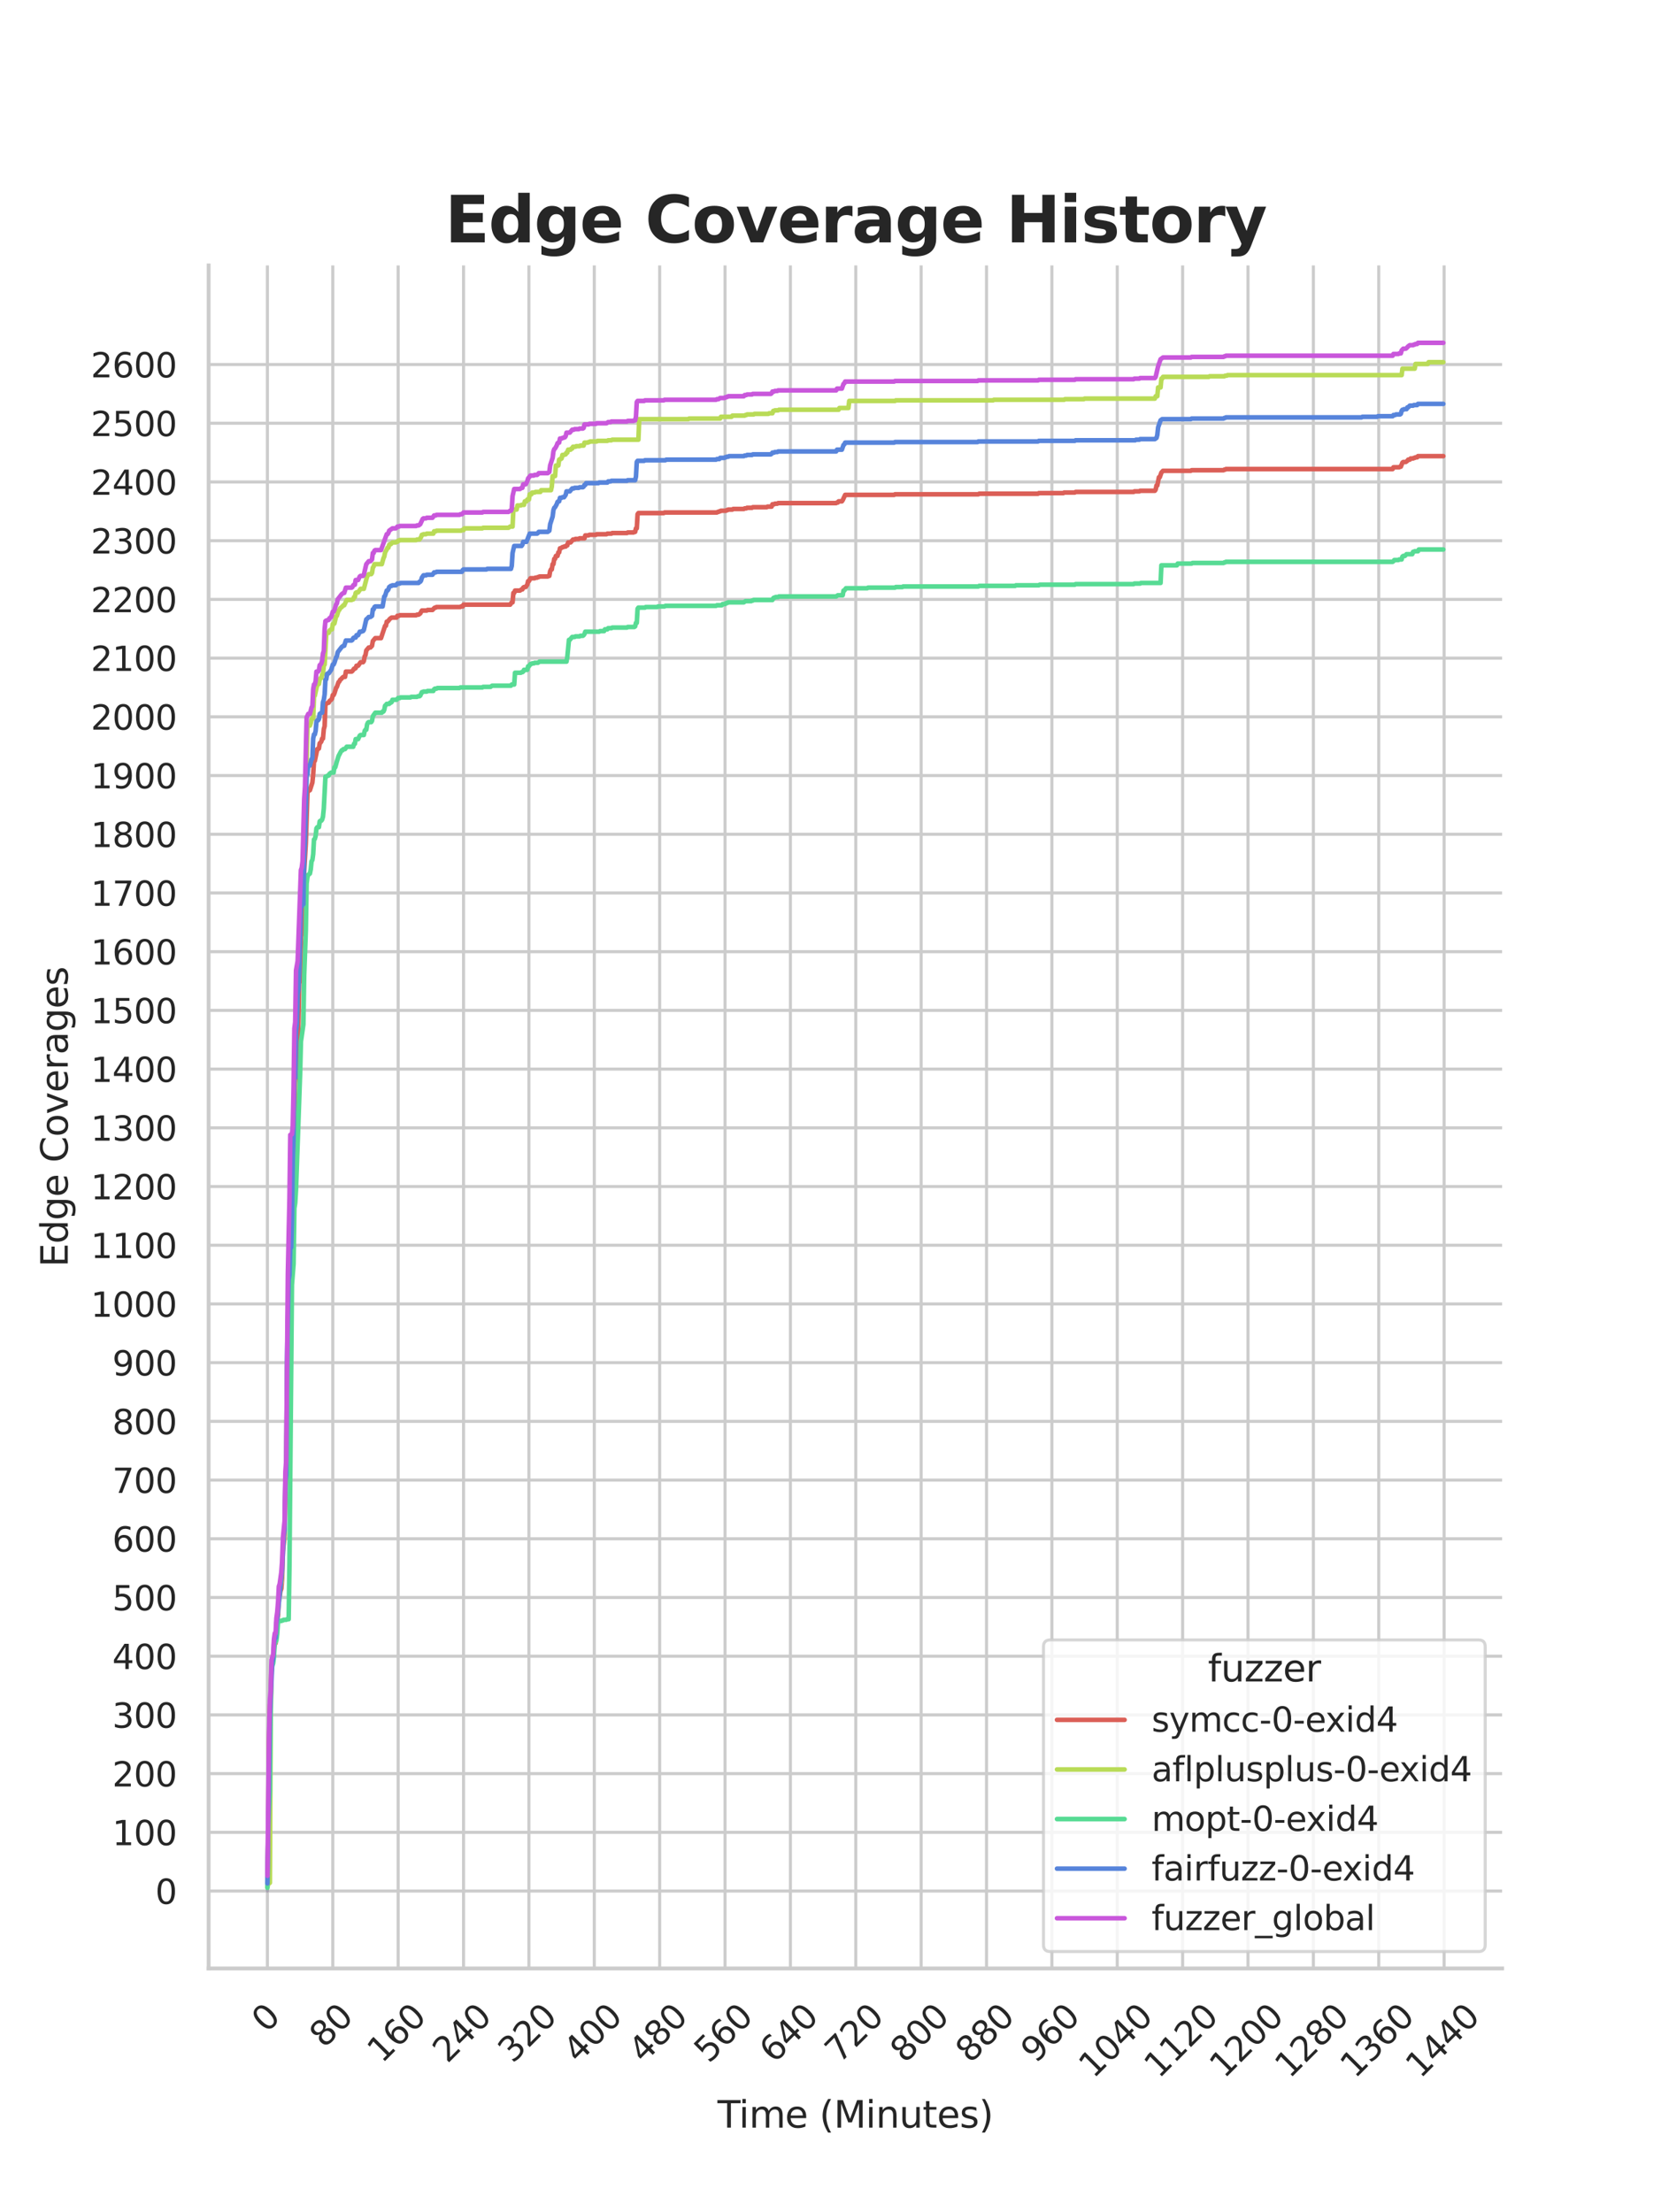 <?xml version="1.0" encoding="utf-8" standalone="no"?>
<!DOCTYPE svg PUBLIC "-//W3C//DTD SVG 1.1//EN"
  "http://www.w3.org/Graphics/SVG/1.1/DTD/svg11.dtd">
<svg xmlns:xlink="http://www.w3.org/1999/xlink" width="434.7pt" height="576pt" viewBox="0 0 434.7 576" xmlns="http://www.w3.org/2000/svg" version="1.1">
 <defs>
  <style type="text/css">*{stroke-linejoin: round; stroke-linecap: butt}</style>
 </defs>
 <g id="figure_1">
  <g id="patch_1">
   <path d="M 0 576 
L 434.7 576 
L 434.7 0 
L 0 0 
z
" style="fill: #ffffff"/>
  </g>
  <g id="axes_1">
   <g id="patch_2">
    <path d="M 54.337 512.64 
L 391.23 512.64 
L 391.23 69.12 
L 54.337 69.12 
z
" style="fill: #ffffff"/>
   </g>
   <g id="matplotlib.axis_1">
    <g id="xtick_1">
     <g id="line2d_1">
      <path d="M 69.651 512.64 
L 69.651 69.12 
" clip-path="url(#pb3a163b757)" style="fill: none; stroke: #cccccc; stroke-width: 0.8; stroke-linecap: round"/>
     </g>
     <g id="text_1">
      <!-- 0 -->
      <g style="fill: #262626" transform="translate(69.388 529.627)rotate(-45)scale(0.088 -0.088)">
       <defs>
        <path id="DejaVuSans-30" d="M 2034 4250 
Q 1547 4250 1301 3770 
Q 1056 3291 1056 2328 
Q 1056 1369 1301 889 
Q 1547 409 2034 409 
Q 2525 409 2770 889 
Q 3016 1369 3016 2328 
Q 3016 3291 2770 3770 
Q 2525 4250 2034 4250 
z
M 2034 4750 
Q 2819 4750 3233 4129 
Q 3647 3509 3647 2328 
Q 3647 1150 3233 529 
Q 2819 -91 2034 -91 
Q 1250 -91 836 529 
Q 422 1150 422 2328 
Q 422 3509 836 4129 
Q 1250 4750 2034 4750 
z
" transform="scale(0.016)"/>
       </defs>
       <use xlink:href="#DejaVuSans-30"/>
      </g>
     </g>
    </g>
    <g id="xtick_2">
     <g id="line2d_2">
      <path d="M 86.677 512.64 
L 86.677 69.12 
" clip-path="url(#pb3a163b757)" style="fill: none; stroke: #cccccc; stroke-width: 0.8; stroke-linecap: round"/>
     </g>
     <g id="text_2">
      <!-- 80 -->
      <g style="fill: #262626" transform="translate(84.435 533.586)rotate(-45)scale(0.088 -0.088)">
       <defs>
        <path id="DejaVuSans-38" d="M 2034 2216 
Q 1584 2216 1326 1975 
Q 1069 1734 1069 1313 
Q 1069 891 1326 650 
Q 1584 409 2034 409 
Q 2484 409 2743 651 
Q 3003 894 3003 1313 
Q 3003 1734 2745 1975 
Q 2488 2216 2034 2216 
z
M 1403 2484 
Q 997 2584 770 2862 
Q 544 3141 544 3541 
Q 544 4100 942 4425 
Q 1341 4750 2034 4750 
Q 2731 4750 3128 4425 
Q 3525 4100 3525 3541 
Q 3525 3141 3298 2862 
Q 3072 2584 2669 2484 
Q 3125 2378 3379 2068 
Q 3634 1759 3634 1313 
Q 3634 634 3220 271 
Q 2806 -91 2034 -91 
Q 1263 -91 848 271 
Q 434 634 434 1313 
Q 434 1759 690 2068 
Q 947 2378 1403 2484 
z
M 1172 3481 
Q 1172 3119 1398 2916 
Q 1625 2713 2034 2713 
Q 2441 2713 2670 2916 
Q 2900 3119 2900 3481 
Q 2900 3844 2670 4047 
Q 2441 4250 2034 4250 
Q 1625 4250 1398 4047 
Q 1172 3844 1172 3481 
z
" transform="scale(0.016)"/>
       </defs>
       <use xlink:href="#DejaVuSans-38"/>
       <use xlink:href="#DejaVuSans-30" x="63.623"/>
      </g>
     </g>
    </g>
    <g id="xtick_3">
     <g id="line2d_3">
      <path d="M 103.704 512.64 
L 103.704 69.12 
" clip-path="url(#pb3a163b757)" style="fill: none; stroke: #cccccc; stroke-width: 0.8; stroke-linecap: round"/>
     </g>
     <g id="text_3">
      <!-- 160 -->
      <g style="fill: #262626" transform="translate(99.482 537.545)rotate(-45)scale(0.088 -0.088)">
       <defs>
        <path id="DejaVuSans-31" d="M 794 531 
L 1825 531 
L 1825 4091 
L 703 3866 
L 703 4441 
L 1819 4666 
L 2450 4666 
L 2450 531 
L 3481 531 
L 3481 0 
L 794 0 
L 794 531 
z
" transform="scale(0.016)"/>
        <path id="DejaVuSans-36" d="M 2113 2584 
Q 1688 2584 1439 2293 
Q 1191 2003 1191 1497 
Q 1191 994 1439 701 
Q 1688 409 2113 409 
Q 2538 409 2786 701 
Q 3034 994 3034 1497 
Q 3034 2003 2786 2293 
Q 2538 2584 2113 2584 
z
M 3366 4563 
L 3366 3988 
Q 3128 4100 2886 4159 
Q 2644 4219 2406 4219 
Q 1781 4219 1451 3797 
Q 1122 3375 1075 2522 
Q 1259 2794 1537 2939 
Q 1816 3084 2150 3084 
Q 2853 3084 3261 2657 
Q 3669 2231 3669 1497 
Q 3669 778 3244 343 
Q 2819 -91 2113 -91 
Q 1303 -91 875 529 
Q 447 1150 447 2328 
Q 447 3434 972 4092 
Q 1497 4750 2381 4750 
Q 2619 4750 2861 4703 
Q 3103 4656 3366 4563 
z
" transform="scale(0.016)"/>
       </defs>
       <use xlink:href="#DejaVuSans-31"/>
       <use xlink:href="#DejaVuSans-36" x="63.623"/>
       <use xlink:href="#DejaVuSans-30" x="127.246"/>
      </g>
     </g>
    </g>
    <g id="xtick_4">
     <g id="line2d_4">
      <path d="M 120.731 512.64 
L 120.731 69.12 
" clip-path="url(#pb3a163b757)" style="fill: none; stroke: #cccccc; stroke-width: 0.8; stroke-linecap: round"/>
     </g>
     <g id="text_4">
      <!-- 240 -->
      <g style="fill: #262626" transform="translate(116.509 537.545)rotate(-45)scale(0.088 -0.088)">
       <defs>
        <path id="DejaVuSans-32" d="M 1228 531 
L 3431 531 
L 3431 0 
L 469 0 
L 469 531 
Q 828 903 1448 1529 
Q 2069 2156 2228 2338 
Q 2531 2678 2651 2914 
Q 2772 3150 2772 3378 
Q 2772 3750 2511 3984 
Q 2250 4219 1831 4219 
Q 1534 4219 1204 4116 
Q 875 4013 500 3803 
L 500 4441 
Q 881 4594 1212 4672 
Q 1544 4750 1819 4750 
Q 2544 4750 2975 4387 
Q 3406 4025 3406 3419 
Q 3406 3131 3298 2873 
Q 3191 2616 2906 2266 
Q 2828 2175 2409 1742 
Q 1991 1309 1228 531 
z
" transform="scale(0.016)"/>
        <path id="DejaVuSans-34" d="M 2419 4116 
L 825 1625 
L 2419 1625 
L 2419 4116 
z
M 2253 4666 
L 3047 4666 
L 3047 1625 
L 3713 1625 
L 3713 1100 
L 3047 1100 
L 3047 0 
L 2419 0 
L 2419 1100 
L 313 1100 
L 313 1709 
L 2253 4666 
z
" transform="scale(0.016)"/>
       </defs>
       <use xlink:href="#DejaVuSans-32"/>
       <use xlink:href="#DejaVuSans-34" x="63.623"/>
       <use xlink:href="#DejaVuSans-30" x="127.246"/>
      </g>
     </g>
    </g>
    <g id="xtick_5">
     <g id="line2d_5">
      <path d="M 137.757 512.64 
L 137.757 69.12 
" clip-path="url(#pb3a163b757)" style="fill: none; stroke: #cccccc; stroke-width: 0.8; stroke-linecap: round"/>
     </g>
     <g id="text_5">
      <!-- 320 -->
      <g style="fill: #262626" transform="translate(133.536 537.545)rotate(-45)scale(0.088 -0.088)">
       <defs>
        <path id="DejaVuSans-33" d="M 2597 2516 
Q 3050 2419 3304 2112 
Q 3559 1806 3559 1356 
Q 3559 666 3084 287 
Q 2609 -91 1734 -91 
Q 1441 -91 1130 -33 
Q 819 25 488 141 
L 488 750 
Q 750 597 1062 519 
Q 1375 441 1716 441 
Q 2309 441 2620 675 
Q 2931 909 2931 1356 
Q 2931 1769 2642 2001 
Q 2353 2234 1838 2234 
L 1294 2234 
L 1294 2753 
L 1863 2753 
Q 2328 2753 2575 2939 
Q 2822 3125 2822 3475 
Q 2822 3834 2567 4026 
Q 2313 4219 1838 4219 
Q 1578 4219 1281 4162 
Q 984 4106 628 3988 
L 628 4550 
Q 988 4650 1302 4700 
Q 1616 4750 1894 4750 
Q 2613 4750 3031 4423 
Q 3450 4097 3450 3541 
Q 3450 3153 3228 2886 
Q 3006 2619 2597 2516 
z
" transform="scale(0.016)"/>
       </defs>
       <use xlink:href="#DejaVuSans-33"/>
       <use xlink:href="#DejaVuSans-32" x="63.623"/>
       <use xlink:href="#DejaVuSans-30" x="127.246"/>
      </g>
     </g>
    </g>
    <g id="xtick_6">
     <g id="line2d_6">
      <path d="M 154.784 512.64 
L 154.784 69.12 
" clip-path="url(#pb3a163b757)" style="fill: none; stroke: #cccccc; stroke-width: 0.8; stroke-linecap: round"/>
     </g>
     <g id="text_6">
      <!-- 400 -->
      <g style="fill: #262626" transform="translate(150.562 537.545)rotate(-45)scale(0.088 -0.088)">
       <use xlink:href="#DejaVuSans-34"/>
       <use xlink:href="#DejaVuSans-30" x="63.623"/>
       <use xlink:href="#DejaVuSans-30" x="127.246"/>
      </g>
     </g>
    </g>
    <g id="xtick_7">
     <g id="line2d_7">
      <path d="M 171.81 512.64 
L 171.81 69.12 
" clip-path="url(#pb3a163b757)" style="fill: none; stroke: #cccccc; stroke-width: 0.8; stroke-linecap: round"/>
     </g>
     <g id="text_7">
      <!-- 480 -->
      <g style="fill: #262626" transform="translate(167.589 537.545)rotate(-45)scale(0.088 -0.088)">
       <use xlink:href="#DejaVuSans-34"/>
       <use xlink:href="#DejaVuSans-38" x="63.623"/>
       <use xlink:href="#DejaVuSans-30" x="127.246"/>
      </g>
     </g>
    </g>
    <g id="xtick_8">
     <g id="line2d_8">
      <path d="M 188.837 512.64 
L 188.837 69.12 
" clip-path="url(#pb3a163b757)" style="fill: none; stroke: #cccccc; stroke-width: 0.8; stroke-linecap: round"/>
     </g>
     <g id="text_8">
      <!-- 560 -->
      <g style="fill: #262626" transform="translate(184.615 537.545)rotate(-45)scale(0.088 -0.088)">
       <defs>
        <path id="DejaVuSans-35" d="M 691 4666 
L 3169 4666 
L 3169 4134 
L 1269 4134 
L 1269 2991 
Q 1406 3038 1543 3061 
Q 1681 3084 1819 3084 
Q 2600 3084 3056 2656 
Q 3513 2228 3513 1497 
Q 3513 744 3044 326 
Q 2575 -91 1722 -91 
Q 1428 -91 1123 -41 
Q 819 9 494 109 
L 494 744 
Q 775 591 1075 516 
Q 1375 441 1709 441 
Q 2250 441 2565 725 
Q 2881 1009 2881 1497 
Q 2881 1984 2565 2268 
Q 2250 2553 1709 2553 
Q 1456 2553 1204 2497 
Q 953 2441 691 2322 
L 691 4666 
z
" transform="scale(0.016)"/>
       </defs>
       <use xlink:href="#DejaVuSans-35"/>
       <use xlink:href="#DejaVuSans-36" x="63.623"/>
       <use xlink:href="#DejaVuSans-30" x="127.246"/>
      </g>
     </g>
    </g>
    <g id="xtick_9">
     <g id="line2d_9">
      <path d="M 205.864 512.64 
L 205.864 69.12 
" clip-path="url(#pb3a163b757)" style="fill: none; stroke: #cccccc; stroke-width: 0.8; stroke-linecap: round"/>
     </g>
     <g id="text_9">
      <!-- 640 -->
      <g style="fill: #262626" transform="translate(201.642 537.545)rotate(-45)scale(0.088 -0.088)">
       <use xlink:href="#DejaVuSans-36"/>
       <use xlink:href="#DejaVuSans-34" x="63.623"/>
       <use xlink:href="#DejaVuSans-30" x="127.246"/>
      </g>
     </g>
    </g>
    <g id="xtick_10">
     <g id="line2d_10">
      <path d="M 222.89 512.64 
L 222.89 69.12 
" clip-path="url(#pb3a163b757)" style="fill: none; stroke: #cccccc; stroke-width: 0.8; stroke-linecap: round"/>
     </g>
     <g id="text_10">
      <!-- 720 -->
      <g style="fill: #262626" transform="translate(218.669 537.545)rotate(-45)scale(0.088 -0.088)">
       <defs>
        <path id="DejaVuSans-37" d="M 525 4666 
L 3525 4666 
L 3525 4397 
L 1831 0 
L 1172 0 
L 2766 4134 
L 525 4134 
L 525 4666 
z
" transform="scale(0.016)"/>
       </defs>
       <use xlink:href="#DejaVuSans-37"/>
       <use xlink:href="#DejaVuSans-32" x="63.623"/>
       <use xlink:href="#DejaVuSans-30" x="127.246"/>
      </g>
     </g>
    </g>
    <g id="xtick_11">
     <g id="line2d_11">
      <path d="M 239.917 512.64 
L 239.917 69.12 
" clip-path="url(#pb3a163b757)" style="fill: none; stroke: #cccccc; stroke-width: 0.8; stroke-linecap: round"/>
     </g>
     <g id="text_11">
      <!-- 800 -->
      <g style="fill: #262626" transform="translate(235.695 537.545)rotate(-45)scale(0.088 -0.088)">
       <use xlink:href="#DejaVuSans-38"/>
       <use xlink:href="#DejaVuSans-30" x="63.623"/>
       <use xlink:href="#DejaVuSans-30" x="127.246"/>
      </g>
     </g>
    </g>
    <g id="xtick_12">
     <g id="line2d_12">
      <path d="M 256.943 512.64 
L 256.943 69.12 
" clip-path="url(#pb3a163b757)" style="fill: none; stroke: #cccccc; stroke-width: 0.8; stroke-linecap: round"/>
     </g>
     <g id="text_12">
      <!-- 880 -->
      <g style="fill: #262626" transform="translate(252.722 537.545)rotate(-45)scale(0.088 -0.088)">
       <use xlink:href="#DejaVuSans-38"/>
       <use xlink:href="#DejaVuSans-38" x="63.623"/>
       <use xlink:href="#DejaVuSans-30" x="127.246"/>
      </g>
     </g>
    </g>
    <g id="xtick_13">
     <g id="line2d_13">
      <path d="M 273.97 512.64 
L 273.97 69.12 
" clip-path="url(#pb3a163b757)" style="fill: none; stroke: #cccccc; stroke-width: 0.8; stroke-linecap: round"/>
     </g>
     <g id="text_13">
      <!-- 960 -->
      <g style="fill: #262626" transform="translate(269.748 537.545)rotate(-45)scale(0.088 -0.088)">
       <defs>
        <path id="DejaVuSans-39" d="M 703 97 
L 703 672 
Q 941 559 1184 500 
Q 1428 441 1663 441 
Q 2288 441 2617 861 
Q 2947 1281 2994 2138 
Q 2813 1869 2534 1725 
Q 2256 1581 1919 1581 
Q 1219 1581 811 2004 
Q 403 2428 403 3163 
Q 403 3881 828 4315 
Q 1253 4750 1959 4750 
Q 2769 4750 3195 4129 
Q 3622 3509 3622 2328 
Q 3622 1225 3098 567 
Q 2575 -91 1691 -91 
Q 1453 -91 1209 -44 
Q 966 3 703 97 
z
M 1959 2075 
Q 2384 2075 2632 2365 
Q 2881 2656 2881 3163 
Q 2881 3666 2632 3958 
Q 2384 4250 1959 4250 
Q 1534 4250 1286 3958 
Q 1038 3666 1038 3163 
Q 1038 2656 1286 2365 
Q 1534 2075 1959 2075 
z
" transform="scale(0.016)"/>
       </defs>
       <use xlink:href="#DejaVuSans-39"/>
       <use xlink:href="#DejaVuSans-36" x="63.623"/>
       <use xlink:href="#DejaVuSans-30" x="127.246"/>
      </g>
     </g>
    </g>
    <g id="xtick_14">
     <g id="line2d_14">
      <path d="M 290.997 512.64 
L 290.997 69.12 
" clip-path="url(#pb3a163b757)" style="fill: none; stroke: #cccccc; stroke-width: 0.8; stroke-linecap: round"/>
     </g>
     <g id="text_14">
      <!-- 1040 -->
      <g style="fill: #262626" transform="translate(284.795 541.505)rotate(-45)scale(0.088 -0.088)">
       <use xlink:href="#DejaVuSans-31"/>
       <use xlink:href="#DejaVuSans-30" x="63.623"/>
       <use xlink:href="#DejaVuSans-34" x="127.246"/>
       <use xlink:href="#DejaVuSans-30" x="190.869"/>
      </g>
     </g>
    </g>
    <g id="xtick_15">
     <g id="line2d_15">
      <path d="M 308.023 512.64 
L 308.023 69.12 
" clip-path="url(#pb3a163b757)" style="fill: none; stroke: #cccccc; stroke-width: 0.8; stroke-linecap: round"/>
     </g>
     <g id="text_15">
      <!-- 1120 -->
      <g style="fill: #262626" transform="translate(301.822 541.505)rotate(-45)scale(0.088 -0.088)">
       <use xlink:href="#DejaVuSans-31"/>
       <use xlink:href="#DejaVuSans-31" x="63.623"/>
       <use xlink:href="#DejaVuSans-32" x="127.246"/>
       <use xlink:href="#DejaVuSans-30" x="190.869"/>
      </g>
     </g>
    </g>
    <g id="xtick_16">
     <g id="line2d_16">
      <path d="M 325.05 512.64 
L 325.05 69.12 
" clip-path="url(#pb3a163b757)" style="fill: none; stroke: #cccccc; stroke-width: 0.8; stroke-linecap: round"/>
     </g>
     <g id="text_16">
      <!-- 1200 -->
      <g style="fill: #262626" transform="translate(318.849 541.505)rotate(-45)scale(0.088 -0.088)">
       <use xlink:href="#DejaVuSans-31"/>
       <use xlink:href="#DejaVuSans-32" x="63.623"/>
       <use xlink:href="#DejaVuSans-30" x="127.246"/>
       <use xlink:href="#DejaVuSans-30" x="190.869"/>
      </g>
     </g>
    </g>
    <g id="xtick_17">
     <g id="line2d_17">
      <path d="M 342.076 512.64 
L 342.076 69.12 
" clip-path="url(#pb3a163b757)" style="fill: none; stroke: #cccccc; stroke-width: 0.8; stroke-linecap: round"/>
     </g>
     <g id="text_17">
      <!-- 1280 -->
      <g style="fill: #262626" transform="translate(335.875 541.505)rotate(-45)scale(0.088 -0.088)">
       <use xlink:href="#DejaVuSans-31"/>
       <use xlink:href="#DejaVuSans-32" x="63.623"/>
       <use xlink:href="#DejaVuSans-38" x="127.246"/>
       <use xlink:href="#DejaVuSans-30" x="190.869"/>
      </g>
     </g>
    </g>
    <g id="xtick_18">
     <g id="line2d_18">
      <path d="M 359.103 512.64 
L 359.103 69.12 
" clip-path="url(#pb3a163b757)" style="fill: none; stroke: #cccccc; stroke-width: 0.8; stroke-linecap: round"/>
     </g>
     <g id="text_18">
      <!-- 1360 -->
      <g style="fill: #262626" transform="translate(352.902 541.505)rotate(-45)scale(0.088 -0.088)">
       <use xlink:href="#DejaVuSans-31"/>
       <use xlink:href="#DejaVuSans-33" x="63.623"/>
       <use xlink:href="#DejaVuSans-36" x="127.246"/>
       <use xlink:href="#DejaVuSans-30" x="190.869"/>
      </g>
     </g>
    </g>
    <g id="xtick_19">
     <g id="line2d_19">
      <path d="M 376.13 512.64 
L 376.13 69.12 
" clip-path="url(#pb3a163b757)" style="fill: none; stroke: #cccccc; stroke-width: 0.8; stroke-linecap: round"/>
     </g>
     <g id="text_19">
      <!-- 1440 -->
      <g style="fill: #262626" transform="translate(369.928 541.505)rotate(-45)scale(0.088 -0.088)">
       <use xlink:href="#DejaVuSans-31"/>
       <use xlink:href="#DejaVuSans-34" x="63.623"/>
       <use xlink:href="#DejaVuSans-34" x="127.246"/>
       <use xlink:href="#DejaVuSans-30" x="190.869"/>
      </g>
     </g>
    </g>
    <g id="text_20">
     <!-- Time (Minutes) -->
     <g style="fill: #262626" transform="translate(186.874 554.093)scale(0.096 -0.096)">
      <defs>
       <path id="DejaVuSans-54" d="M -19 4666 
L 3928 4666 
L 3928 4134 
L 2272 4134 
L 2272 0 
L 1638 0 
L 1638 4134 
L -19 4134 
L -19 4666 
z
" transform="scale(0.016)"/>
       <path id="DejaVuSans-69" d="M 603 3500 
L 1178 3500 
L 1178 0 
L 603 0 
L 603 3500 
z
M 603 4863 
L 1178 4863 
L 1178 4134 
L 603 4134 
L 603 4863 
z
" transform="scale(0.016)"/>
       <path id="DejaVuSans-6d" d="M 3328 2828 
Q 3544 3216 3844 3400 
Q 4144 3584 4550 3584 
Q 5097 3584 5394 3201 
Q 5691 2819 5691 2113 
L 5691 0 
L 5113 0 
L 5113 2094 
Q 5113 2597 4934 2840 
Q 4756 3084 4391 3084 
Q 3944 3084 3684 2787 
Q 3425 2491 3425 1978 
L 3425 0 
L 2847 0 
L 2847 2094 
Q 2847 2600 2669 2842 
Q 2491 3084 2119 3084 
Q 1678 3084 1418 2786 
Q 1159 2488 1159 1978 
L 1159 0 
L 581 0 
L 581 3500 
L 1159 3500 
L 1159 2956 
Q 1356 3278 1631 3431 
Q 1906 3584 2284 3584 
Q 2666 3584 2933 3390 
Q 3200 3197 3328 2828 
z
" transform="scale(0.016)"/>
       <path id="DejaVuSans-65" d="M 3597 1894 
L 3597 1613 
L 953 1613 
Q 991 1019 1311 708 
Q 1631 397 2203 397 
Q 2534 397 2845 478 
Q 3156 559 3463 722 
L 3463 178 
Q 3153 47 2828 -22 
Q 2503 -91 2169 -91 
Q 1331 -91 842 396 
Q 353 884 353 1716 
Q 353 2575 817 3079 
Q 1281 3584 2069 3584 
Q 2775 3584 3186 3129 
Q 3597 2675 3597 1894 
z
M 3022 2063 
Q 3016 2534 2758 2815 
Q 2500 3097 2075 3097 
Q 1594 3097 1305 2825 
Q 1016 2553 972 2059 
L 3022 2063 
z
" transform="scale(0.016)"/>
       <path id="DejaVuSans-20" transform="scale(0.016)"/>
       <path id="DejaVuSans-28" d="M 1984 4856 
Q 1566 4138 1362 3434 
Q 1159 2731 1159 2009 
Q 1159 1288 1364 580 
Q 1569 -128 1984 -844 
L 1484 -844 
Q 1016 -109 783 600 
Q 550 1309 550 2009 
Q 550 2706 781 3412 
Q 1013 4119 1484 4856 
L 1984 4856 
z
" transform="scale(0.016)"/>
       <path id="DejaVuSans-4d" d="M 628 4666 
L 1569 4666 
L 2759 1491 
L 3956 4666 
L 4897 4666 
L 4897 0 
L 4281 0 
L 4281 4097 
L 3078 897 
L 2444 897 
L 1241 4097 
L 1241 0 
L 628 0 
L 628 4666 
z
" transform="scale(0.016)"/>
       <path id="DejaVuSans-6e" d="M 3513 2113 
L 3513 0 
L 2938 0 
L 2938 2094 
Q 2938 2591 2744 2837 
Q 2550 3084 2163 3084 
Q 1697 3084 1428 2787 
Q 1159 2491 1159 1978 
L 1159 0 
L 581 0 
L 581 3500 
L 1159 3500 
L 1159 2956 
Q 1366 3272 1645 3428 
Q 1925 3584 2291 3584 
Q 2894 3584 3203 3211 
Q 3513 2838 3513 2113 
z
" transform="scale(0.016)"/>
       <path id="DejaVuSans-75" d="M 544 1381 
L 544 3500 
L 1119 3500 
L 1119 1403 
Q 1119 906 1312 657 
Q 1506 409 1894 409 
Q 2359 409 2629 706 
Q 2900 1003 2900 1516 
L 2900 3500 
L 3475 3500 
L 3475 0 
L 2900 0 
L 2900 538 
Q 2691 219 2414 64 
Q 2138 -91 1772 -91 
Q 1169 -91 856 284 
Q 544 659 544 1381 
z
M 1991 3584 
L 1991 3584 
z
" transform="scale(0.016)"/>
       <path id="DejaVuSans-74" d="M 1172 4494 
L 1172 3500 
L 2356 3500 
L 2356 3053 
L 1172 3053 
L 1172 1153 
Q 1172 725 1289 603 
Q 1406 481 1766 481 
L 2356 481 
L 2356 0 
L 1766 0 
Q 1100 0 847 248 
Q 594 497 594 1153 
L 594 3053 
L 172 3053 
L 172 3500 
L 594 3500 
L 594 4494 
L 1172 4494 
z
" transform="scale(0.016)"/>
       <path id="DejaVuSans-73" d="M 2834 3397 
L 2834 2853 
Q 2591 2978 2328 3040 
Q 2066 3103 1784 3103 
Q 1356 3103 1142 2972 
Q 928 2841 928 2578 
Q 928 2378 1081 2264 
Q 1234 2150 1697 2047 
L 1894 2003 
Q 2506 1872 2764 1633 
Q 3022 1394 3022 966 
Q 3022 478 2636 193 
Q 2250 -91 1575 -91 
Q 1294 -91 989 -36 
Q 684 19 347 128 
L 347 722 
Q 666 556 975 473 
Q 1284 391 1588 391 
Q 1994 391 2212 530 
Q 2431 669 2431 922 
Q 2431 1156 2273 1281 
Q 2116 1406 1581 1522 
L 1381 1569 
Q 847 1681 609 1914 
Q 372 2147 372 2553 
Q 372 3047 722 3315 
Q 1072 3584 1716 3584 
Q 2034 3584 2315 3537 
Q 2597 3491 2834 3397 
z
" transform="scale(0.016)"/>
       <path id="DejaVuSans-29" d="M 513 4856 
L 1013 4856 
Q 1481 4119 1714 3412 
Q 1947 2706 1947 2009 
Q 1947 1309 1714 600 
Q 1481 -109 1013 -844 
L 513 -844 
Q 928 -128 1133 580 
Q 1338 1288 1338 2009 
Q 1338 2731 1133 3434 
Q 928 4138 513 4856 
z
" transform="scale(0.016)"/>
      </defs>
      <use xlink:href="#DejaVuSans-54"/>
      <use xlink:href="#DejaVuSans-69" x="57.959"/>
      <use xlink:href="#DejaVuSans-6d" x="85.742"/>
      <use xlink:href="#DejaVuSans-65" x="183.154"/>
      <use xlink:href="#DejaVuSans-20" x="244.678"/>
      <use xlink:href="#DejaVuSans-28" x="276.465"/>
      <use xlink:href="#DejaVuSans-4d" x="315.479"/>
      <use xlink:href="#DejaVuSans-69" x="401.758"/>
      <use xlink:href="#DejaVuSans-6e" x="429.541"/>
      <use xlink:href="#DejaVuSans-75" x="492.92"/>
      <use xlink:href="#DejaVuSans-74" x="556.299"/>
      <use xlink:href="#DejaVuSans-65" x="595.508"/>
      <use xlink:href="#DejaVuSans-73" x="657.031"/>
      <use xlink:href="#DejaVuSans-29" x="709.131"/>
     </g>
    </g>
   </g>
   <g id="matplotlib.axis_2">
    <g id="ytick_1">
     <g id="line2d_20">
      <path d="M 54.337 492.48 
L 391.23 492.48 
" clip-path="url(#pb3a163b757)" style="fill: none; stroke: #cccccc; stroke-width: 0.8; stroke-linecap: round"/>
     </g>
     <g id="text_21">
      <!-- 0 -->
      <g style="fill: #262626" transform="translate(40.438 495.823)scale(0.088 -0.088)">
       <use xlink:href="#DejaVuSans-30"/>
      </g>
     </g>
    </g>
    <g id="ytick_2">
     <g id="line2d_21">
      <path d="M 54.337 477.19 
L 391.23 477.19 
" clip-path="url(#pb3a163b757)" style="fill: none; stroke: #cccccc; stroke-width: 0.8; stroke-linecap: round"/>
     </g>
     <g id="text_22">
      <!-- 100 -->
      <g style="fill: #262626" transform="translate(29.241 480.533)scale(0.088 -0.088)">
       <use xlink:href="#DejaVuSans-31"/>
       <use xlink:href="#DejaVuSans-30" x="63.623"/>
       <use xlink:href="#DejaVuSans-30" x="127.246"/>
      </g>
     </g>
    </g>
    <g id="ytick_3">
     <g id="line2d_22">
      <path d="M 54.337 461.9 
L 391.23 461.9 
" clip-path="url(#pb3a163b757)" style="fill: none; stroke: #cccccc; stroke-width: 0.8; stroke-linecap: round"/>
     </g>
     <g id="text_23">
      <!-- 200 -->
      <g style="fill: #262626" transform="translate(29.241 465.243)scale(0.088 -0.088)">
       <use xlink:href="#DejaVuSans-32"/>
       <use xlink:href="#DejaVuSans-30" x="63.623"/>
       <use xlink:href="#DejaVuSans-30" x="127.246"/>
      </g>
     </g>
    </g>
    <g id="ytick_4">
     <g id="line2d_23">
      <path d="M 54.337 446.61 
L 391.23 446.61 
" clip-path="url(#pb3a163b757)" style="fill: none; stroke: #cccccc; stroke-width: 0.8; stroke-linecap: round"/>
     </g>
     <g id="text_24">
      <!-- 300 -->
      <g style="fill: #262626" transform="translate(29.241 449.953)scale(0.088 -0.088)">
       <use xlink:href="#DejaVuSans-33"/>
       <use xlink:href="#DejaVuSans-30" x="63.623"/>
       <use xlink:href="#DejaVuSans-30" x="127.246"/>
      </g>
     </g>
    </g>
    <g id="ytick_5">
     <g id="line2d_24">
      <path d="M 54.337 431.32 
L 391.23 431.32 
" clip-path="url(#pb3a163b757)" style="fill: none; stroke: #cccccc; stroke-width: 0.8; stroke-linecap: round"/>
     </g>
     <g id="text_25">
      <!-- 400 -->
      <g style="fill: #262626" transform="translate(29.241 434.663)scale(0.088 -0.088)">
       <use xlink:href="#DejaVuSans-34"/>
       <use xlink:href="#DejaVuSans-30" x="63.623"/>
       <use xlink:href="#DejaVuSans-30" x="127.246"/>
      </g>
     </g>
    </g>
    <g id="ytick_6">
     <g id="line2d_25">
      <path d="M 54.337 416.029 
L 391.23 416.029 
" clip-path="url(#pb3a163b757)" style="fill: none; stroke: #cccccc; stroke-width: 0.8; stroke-linecap: round"/>
     </g>
     <g id="text_26">
      <!-- 500 -->
      <g style="fill: #262626" transform="translate(29.241 419.373)scale(0.088 -0.088)">
       <use xlink:href="#DejaVuSans-35"/>
       <use xlink:href="#DejaVuSans-30" x="63.623"/>
       <use xlink:href="#DejaVuSans-30" x="127.246"/>
      </g>
     </g>
    </g>
    <g id="ytick_7">
     <g id="line2d_26">
      <path d="M 54.337 400.739 
L 391.23 400.739 
" clip-path="url(#pb3a163b757)" style="fill: none; stroke: #cccccc; stroke-width: 0.8; stroke-linecap: round"/>
     </g>
     <g id="text_27">
      <!-- 600 -->
      <g style="fill: #262626" transform="translate(29.241 404.083)scale(0.088 -0.088)">
       <use xlink:href="#DejaVuSans-36"/>
       <use xlink:href="#DejaVuSans-30" x="63.623"/>
       <use xlink:href="#DejaVuSans-30" x="127.246"/>
      </g>
     </g>
    </g>
    <g id="ytick_8">
     <g id="line2d_27">
      <path d="M 54.337 385.449 
L 391.23 385.449 
" clip-path="url(#pb3a163b757)" style="fill: none; stroke: #cccccc; stroke-width: 0.8; stroke-linecap: round"/>
     </g>
     <g id="text_28">
      <!-- 700 -->
      <g style="fill: #262626" transform="translate(29.241 388.793)scale(0.088 -0.088)">
       <use xlink:href="#DejaVuSans-37"/>
       <use xlink:href="#DejaVuSans-30" x="63.623"/>
       <use xlink:href="#DejaVuSans-30" x="127.246"/>
      </g>
     </g>
    </g>
    <g id="ytick_9">
     <g id="line2d_28">
      <path d="M 54.337 370.159 
L 391.23 370.159 
" clip-path="url(#pb3a163b757)" style="fill: none; stroke: #cccccc; stroke-width: 0.8; stroke-linecap: round"/>
     </g>
     <g id="text_29">
      <!-- 800 -->
      <g style="fill: #262626" transform="translate(29.241 373.502)scale(0.088 -0.088)">
       <use xlink:href="#DejaVuSans-38"/>
       <use xlink:href="#DejaVuSans-30" x="63.623"/>
       <use xlink:href="#DejaVuSans-30" x="127.246"/>
      </g>
     </g>
    </g>
    <g id="ytick_10">
     <g id="line2d_29">
      <path d="M 54.337 354.869 
L 391.23 354.869 
" clip-path="url(#pb3a163b757)" style="fill: none; stroke: #cccccc; stroke-width: 0.8; stroke-linecap: round"/>
     </g>
     <g id="text_30">
      <!-- 900 -->
      <g style="fill: #262626" transform="translate(29.241 358.212)scale(0.088 -0.088)">
       <use xlink:href="#DejaVuSans-39"/>
       <use xlink:href="#DejaVuSans-30" x="63.623"/>
       <use xlink:href="#DejaVuSans-30" x="127.246"/>
      </g>
     </g>
    </g>
    <g id="ytick_11">
     <g id="line2d_30">
      <path d="M 54.337 339.579 
L 391.23 339.579 
" clip-path="url(#pb3a163b757)" style="fill: none; stroke: #cccccc; stroke-width: 0.8; stroke-linecap: round"/>
     </g>
     <g id="text_31">
      <!-- 1000 -->
      <g style="fill: #262626" transform="translate(23.642 342.922)scale(0.088 -0.088)">
       <use xlink:href="#DejaVuSans-31"/>
       <use xlink:href="#DejaVuSans-30" x="63.623"/>
       <use xlink:href="#DejaVuSans-30" x="127.246"/>
       <use xlink:href="#DejaVuSans-30" x="190.869"/>
      </g>
     </g>
    </g>
    <g id="ytick_12">
     <g id="line2d_31">
      <path d="M 54.337 324.289 
L 391.23 324.289 
" clip-path="url(#pb3a163b757)" style="fill: none; stroke: #cccccc; stroke-width: 0.8; stroke-linecap: round"/>
     </g>
     <g id="text_32">
      <!-- 1100 -->
      <g style="fill: #262626" transform="translate(23.642 327.632)scale(0.088 -0.088)">
       <use xlink:href="#DejaVuSans-31"/>
       <use xlink:href="#DejaVuSans-31" x="63.623"/>
       <use xlink:href="#DejaVuSans-30" x="127.246"/>
       <use xlink:href="#DejaVuSans-30" x="190.869"/>
      </g>
     </g>
    </g>
    <g id="ytick_13">
     <g id="line2d_32">
      <path d="M 54.337 308.999 
L 391.23 308.999 
" clip-path="url(#pb3a163b757)" style="fill: none; stroke: #cccccc; stroke-width: 0.8; stroke-linecap: round"/>
     </g>
     <g id="text_33">
      <!-- 1200 -->
      <g style="fill: #262626" transform="translate(23.642 312.342)scale(0.088 -0.088)">
       <use xlink:href="#DejaVuSans-31"/>
       <use xlink:href="#DejaVuSans-32" x="63.623"/>
       <use xlink:href="#DejaVuSans-30" x="127.246"/>
       <use xlink:href="#DejaVuSans-30" x="190.869"/>
      </g>
     </g>
    </g>
    <g id="ytick_14">
     <g id="line2d_33">
      <path d="M 54.337 293.709 
L 391.23 293.709 
" clip-path="url(#pb3a163b757)" style="fill: none; stroke: #cccccc; stroke-width: 0.8; stroke-linecap: round"/>
     </g>
     <g id="text_34">
      <!-- 1300 -->
      <g style="fill: #262626" transform="translate(23.642 297.052)scale(0.088 -0.088)">
       <use xlink:href="#DejaVuSans-31"/>
       <use xlink:href="#DejaVuSans-33" x="63.623"/>
       <use xlink:href="#DejaVuSans-30" x="127.246"/>
       <use xlink:href="#DejaVuSans-30" x="190.869"/>
      </g>
     </g>
    </g>
    <g id="ytick_15">
     <g id="line2d_34">
      <path d="M 54.337 278.419 
L 391.23 278.419 
" clip-path="url(#pb3a163b757)" style="fill: none; stroke: #cccccc; stroke-width: 0.8; stroke-linecap: round"/>
     </g>
     <g id="text_35">
      <!-- 1400 -->
      <g style="fill: #262626" transform="translate(23.642 281.762)scale(0.088 -0.088)">
       <use xlink:href="#DejaVuSans-31"/>
       <use xlink:href="#DejaVuSans-34" x="63.623"/>
       <use xlink:href="#DejaVuSans-30" x="127.246"/>
       <use xlink:href="#DejaVuSans-30" x="190.869"/>
      </g>
     </g>
    </g>
    <g id="ytick_16">
     <g id="line2d_35">
      <path d="M 54.337 263.128 
L 391.23 263.128 
" clip-path="url(#pb3a163b757)" style="fill: none; stroke: #cccccc; stroke-width: 0.8; stroke-linecap: round"/>
     </g>
     <g id="text_36">
      <!-- 1500 -->
      <g style="fill: #262626" transform="translate(23.642 266.472)scale(0.088 -0.088)">
       <use xlink:href="#DejaVuSans-31"/>
       <use xlink:href="#DejaVuSans-35" x="63.623"/>
       <use xlink:href="#DejaVuSans-30" x="127.246"/>
       <use xlink:href="#DejaVuSans-30" x="190.869"/>
      </g>
     </g>
    </g>
    <g id="ytick_17">
     <g id="line2d_36">
      <path d="M 54.337 247.838 
L 391.23 247.838 
" clip-path="url(#pb3a163b757)" style="fill: none; stroke: #cccccc; stroke-width: 0.8; stroke-linecap: round"/>
     </g>
     <g id="text_37">
      <!-- 1600 -->
      <g style="fill: #262626" transform="translate(23.642 251.182)scale(0.088 -0.088)">
       <use xlink:href="#DejaVuSans-31"/>
       <use xlink:href="#DejaVuSans-36" x="63.623"/>
       <use xlink:href="#DejaVuSans-30" x="127.246"/>
       <use xlink:href="#DejaVuSans-30" x="190.869"/>
      </g>
     </g>
    </g>
    <g id="ytick_18">
     <g id="line2d_37">
      <path d="M 54.337 232.548 
L 391.23 232.548 
" clip-path="url(#pb3a163b757)" style="fill: none; stroke: #cccccc; stroke-width: 0.8; stroke-linecap: round"/>
     </g>
     <g id="text_38">
      <!-- 1700 -->
      <g style="fill: #262626" transform="translate(23.642 235.892)scale(0.088 -0.088)">
       <use xlink:href="#DejaVuSans-31"/>
       <use xlink:href="#DejaVuSans-37" x="63.623"/>
       <use xlink:href="#DejaVuSans-30" x="127.246"/>
       <use xlink:href="#DejaVuSans-30" x="190.869"/>
      </g>
     </g>
    </g>
    <g id="ytick_19">
     <g id="line2d_38">
      <path d="M 54.337 217.258 
L 391.23 217.258 
" clip-path="url(#pb3a163b757)" style="fill: none; stroke: #cccccc; stroke-width: 0.8; stroke-linecap: round"/>
     </g>
     <g id="text_39">
      <!-- 1800 -->
      <g style="fill: #262626" transform="translate(23.642 220.601)scale(0.088 -0.088)">
       <use xlink:href="#DejaVuSans-31"/>
       <use xlink:href="#DejaVuSans-38" x="63.623"/>
       <use xlink:href="#DejaVuSans-30" x="127.246"/>
       <use xlink:href="#DejaVuSans-30" x="190.869"/>
      </g>
     </g>
    </g>
    <g id="ytick_20">
     <g id="line2d_39">
      <path d="M 54.337 201.968 
L 391.23 201.968 
" clip-path="url(#pb3a163b757)" style="fill: none; stroke: #cccccc; stroke-width: 0.8; stroke-linecap: round"/>
     </g>
     <g id="text_40">
      <!-- 1900 -->
      <g style="fill: #262626" transform="translate(23.642 205.311)scale(0.088 -0.088)">
       <use xlink:href="#DejaVuSans-31"/>
       <use xlink:href="#DejaVuSans-39" x="63.623"/>
       <use xlink:href="#DejaVuSans-30" x="127.246"/>
       <use xlink:href="#DejaVuSans-30" x="190.869"/>
      </g>
     </g>
    </g>
    <g id="ytick_21">
     <g id="line2d_40">
      <path d="M 54.337 186.678 
L 391.23 186.678 
" clip-path="url(#pb3a163b757)" style="fill: none; stroke: #cccccc; stroke-width: 0.8; stroke-linecap: round"/>
     </g>
     <g id="text_41">
      <!-- 2000 -->
      <g style="fill: #262626" transform="translate(23.642 190.021)scale(0.088 -0.088)">
       <use xlink:href="#DejaVuSans-32"/>
       <use xlink:href="#DejaVuSans-30" x="63.623"/>
       <use xlink:href="#DejaVuSans-30" x="127.246"/>
       <use xlink:href="#DejaVuSans-30" x="190.869"/>
      </g>
     </g>
    </g>
    <g id="ytick_22">
     <g id="line2d_41">
      <path d="M 54.337 171.388 
L 391.23 171.388 
" clip-path="url(#pb3a163b757)" style="fill: none; stroke: #cccccc; stroke-width: 0.8; stroke-linecap: round"/>
     </g>
     <g id="text_42">
      <!-- 2100 -->
      <g style="fill: #262626" transform="translate(23.642 174.731)scale(0.088 -0.088)">
       <use xlink:href="#DejaVuSans-32"/>
       <use xlink:href="#DejaVuSans-31" x="63.623"/>
       <use xlink:href="#DejaVuSans-30" x="127.246"/>
       <use xlink:href="#DejaVuSans-30" x="190.869"/>
      </g>
     </g>
    </g>
    <g id="ytick_23">
     <g id="line2d_42">
      <path d="M 54.337 156.098 
L 391.23 156.098 
" clip-path="url(#pb3a163b757)" style="fill: none; stroke: #cccccc; stroke-width: 0.8; stroke-linecap: round"/>
     </g>
     <g id="text_43">
      <!-- 2200 -->
      <g style="fill: #262626" transform="translate(23.642 159.441)scale(0.088 -0.088)">
       <use xlink:href="#DejaVuSans-32"/>
       <use xlink:href="#DejaVuSans-32" x="63.623"/>
       <use xlink:href="#DejaVuSans-30" x="127.246"/>
       <use xlink:href="#DejaVuSans-30" x="190.869"/>
      </g>
     </g>
    </g>
    <g id="ytick_24">
     <g id="line2d_43">
      <path d="M 54.337 140.808 
L 391.23 140.808 
" clip-path="url(#pb3a163b757)" style="fill: none; stroke: #cccccc; stroke-width: 0.8; stroke-linecap: round"/>
     </g>
     <g id="text_44">
      <!-- 2300 -->
      <g style="fill: #262626" transform="translate(23.642 144.151)scale(0.088 -0.088)">
       <use xlink:href="#DejaVuSans-32"/>
       <use xlink:href="#DejaVuSans-33" x="63.623"/>
       <use xlink:href="#DejaVuSans-30" x="127.246"/>
       <use xlink:href="#DejaVuSans-30" x="190.869"/>
      </g>
     </g>
    </g>
    <g id="ytick_25">
     <g id="line2d_44">
      <path d="M 54.337 125.518 
L 391.23 125.518 
" clip-path="url(#pb3a163b757)" style="fill: none; stroke: #cccccc; stroke-width: 0.8; stroke-linecap: round"/>
     </g>
     <g id="text_45">
      <!-- 2400 -->
      <g style="fill: #262626" transform="translate(23.642 128.861)scale(0.088 -0.088)">
       <use xlink:href="#DejaVuSans-32"/>
       <use xlink:href="#DejaVuSans-34" x="63.623"/>
       <use xlink:href="#DejaVuSans-30" x="127.246"/>
       <use xlink:href="#DejaVuSans-30" x="190.869"/>
      </g>
     </g>
    </g>
    <g id="ytick_26">
     <g id="line2d_45">
      <path d="M 54.337 110.227 
L 391.23 110.227 
" clip-path="url(#pb3a163b757)" style="fill: none; stroke: #cccccc; stroke-width: 0.8; stroke-linecap: round"/>
     </g>
     <g id="text_46">
      <!-- 2500 -->
      <g style="fill: #262626" transform="translate(23.642 113.571)scale(0.088 -0.088)">
       <use xlink:href="#DejaVuSans-32"/>
       <use xlink:href="#DejaVuSans-35" x="63.623"/>
       <use xlink:href="#DejaVuSans-30" x="127.246"/>
       <use xlink:href="#DejaVuSans-30" x="190.869"/>
      </g>
     </g>
    </g>
    <g id="ytick_27">
     <g id="line2d_46">
      <path d="M 54.337 94.937 
L 391.23 94.937 
" clip-path="url(#pb3a163b757)" style="fill: none; stroke: #cccccc; stroke-width: 0.8; stroke-linecap: round"/>
     </g>
     <g id="text_47">
      <!-- 2600 -->
      <g style="fill: #262626" transform="translate(23.642 98.281)scale(0.088 -0.088)">
       <use xlink:href="#DejaVuSans-32"/>
       <use xlink:href="#DejaVuSans-36" x="63.623"/>
       <use xlink:href="#DejaVuSans-30" x="127.246"/>
       <use xlink:href="#DejaVuSans-30" x="190.869"/>
      </g>
     </g>
    </g>
    <g id="text_48">
     <!-- Edge Coverages -->
     <g style="fill: #262626" transform="translate(17.645 329.986)rotate(-90)scale(0.096 -0.096)">
      <defs>
       <path id="DejaVuSans-45" d="M 628 4666 
L 3578 4666 
L 3578 4134 
L 1259 4134 
L 1259 2753 
L 3481 2753 
L 3481 2222 
L 1259 2222 
L 1259 531 
L 3634 531 
L 3634 0 
L 628 0 
L 628 4666 
z
" transform="scale(0.016)"/>
       <path id="DejaVuSans-64" d="M 2906 2969 
L 2906 4863 
L 3481 4863 
L 3481 0 
L 2906 0 
L 2906 525 
Q 2725 213 2448 61 
Q 2172 -91 1784 -91 
Q 1150 -91 751 415 
Q 353 922 353 1747 
Q 353 2572 751 3078 
Q 1150 3584 1784 3584 
Q 2172 3584 2448 3432 
Q 2725 3281 2906 2969 
z
M 947 1747 
Q 947 1113 1208 752 
Q 1469 391 1925 391 
Q 2381 391 2643 752 
Q 2906 1113 2906 1747 
Q 2906 2381 2643 2742 
Q 2381 3103 1925 3103 
Q 1469 3103 1208 2742 
Q 947 2381 947 1747 
z
" transform="scale(0.016)"/>
       <path id="DejaVuSans-67" d="M 2906 1791 
Q 2906 2416 2648 2759 
Q 2391 3103 1925 3103 
Q 1463 3103 1205 2759 
Q 947 2416 947 1791 
Q 947 1169 1205 825 
Q 1463 481 1925 481 
Q 2391 481 2648 825 
Q 2906 1169 2906 1791 
z
M 3481 434 
Q 3481 -459 3084 -895 
Q 2688 -1331 1869 -1331 
Q 1566 -1331 1297 -1286 
Q 1028 -1241 775 -1147 
L 775 -588 
Q 1028 -725 1275 -790 
Q 1522 -856 1778 -856 
Q 2344 -856 2625 -561 
Q 2906 -266 2906 331 
L 2906 616 
Q 2728 306 2450 153 
Q 2172 0 1784 0 
Q 1141 0 747 490 
Q 353 981 353 1791 
Q 353 2603 747 3093 
Q 1141 3584 1784 3584 
Q 2172 3584 2450 3431 
Q 2728 3278 2906 2969 
L 2906 3500 
L 3481 3500 
L 3481 434 
z
" transform="scale(0.016)"/>
       <path id="DejaVuSans-43" d="M 4122 4306 
L 4122 3641 
Q 3803 3938 3442 4084 
Q 3081 4231 2675 4231 
Q 1875 4231 1450 3742 
Q 1025 3253 1025 2328 
Q 1025 1406 1450 917 
Q 1875 428 2675 428 
Q 3081 428 3442 575 
Q 3803 722 4122 1019 
L 4122 359 
Q 3791 134 3420 21 
Q 3050 -91 2638 -91 
Q 1578 -91 968 557 
Q 359 1206 359 2328 
Q 359 3453 968 4101 
Q 1578 4750 2638 4750 
Q 3056 4750 3426 4639 
Q 3797 4528 4122 4306 
z
" transform="scale(0.016)"/>
       <path id="DejaVuSans-6f" d="M 1959 3097 
Q 1497 3097 1228 2736 
Q 959 2375 959 1747 
Q 959 1119 1226 758 
Q 1494 397 1959 397 
Q 2419 397 2687 759 
Q 2956 1122 2956 1747 
Q 2956 2369 2687 2733 
Q 2419 3097 1959 3097 
z
M 1959 3584 
Q 2709 3584 3137 3096 
Q 3566 2609 3566 1747 
Q 3566 888 3137 398 
Q 2709 -91 1959 -91 
Q 1206 -91 779 398 
Q 353 888 353 1747 
Q 353 2609 779 3096 
Q 1206 3584 1959 3584 
z
" transform="scale(0.016)"/>
       <path id="DejaVuSans-76" d="M 191 3500 
L 800 3500 
L 1894 563 
L 2988 3500 
L 3597 3500 
L 2284 0 
L 1503 0 
L 191 3500 
z
" transform="scale(0.016)"/>
       <path id="DejaVuSans-72" d="M 2631 2963 
Q 2534 3019 2420 3045 
Q 2306 3072 2169 3072 
Q 1681 3072 1420 2755 
Q 1159 2438 1159 1844 
L 1159 0 
L 581 0 
L 581 3500 
L 1159 3500 
L 1159 2956 
Q 1341 3275 1631 3429 
Q 1922 3584 2338 3584 
Q 2397 3584 2469 3576 
Q 2541 3569 2628 3553 
L 2631 2963 
z
" transform="scale(0.016)"/>
       <path id="DejaVuSans-61" d="M 2194 1759 
Q 1497 1759 1228 1600 
Q 959 1441 959 1056 
Q 959 750 1161 570 
Q 1363 391 1709 391 
Q 2188 391 2477 730 
Q 2766 1069 2766 1631 
L 2766 1759 
L 2194 1759 
z
M 3341 1997 
L 3341 0 
L 2766 0 
L 2766 531 
Q 2569 213 2275 61 
Q 1981 -91 1556 -91 
Q 1019 -91 701 211 
Q 384 513 384 1019 
Q 384 1609 779 1909 
Q 1175 2209 1959 2209 
L 2766 2209 
L 2766 2266 
Q 2766 2663 2505 2880 
Q 2244 3097 1772 3097 
Q 1472 3097 1187 3025 
Q 903 2953 641 2809 
L 641 3341 
Q 956 3463 1253 3523 
Q 1550 3584 1831 3584 
Q 2591 3584 2966 3190 
Q 3341 2797 3341 1997 
z
" transform="scale(0.016)"/>
      </defs>
      <use xlink:href="#DejaVuSans-45"/>
      <use xlink:href="#DejaVuSans-64" x="63.184"/>
      <use xlink:href="#DejaVuSans-67" x="126.66"/>
      <use xlink:href="#DejaVuSans-65" x="190.137"/>
      <use xlink:href="#DejaVuSans-20" x="251.66"/>
      <use xlink:href="#DejaVuSans-43" x="283.447"/>
      <use xlink:href="#DejaVuSans-6f" x="353.271"/>
      <use xlink:href="#DejaVuSans-76" x="414.453"/>
      <use xlink:href="#DejaVuSans-65" x="473.633"/>
      <use xlink:href="#DejaVuSans-72" x="535.156"/>
      <use xlink:href="#DejaVuSans-61" x="576.27"/>
      <use xlink:href="#DejaVuSans-67" x="637.549"/>
      <use xlink:href="#DejaVuSans-65" x="701.025"/>
      <use xlink:href="#DejaVuSans-73" x="762.549"/>
     </g>
    </g>
   </g>
   <g id="PolyCollection_1">
    <defs>
     <path id="m5afbf6c4da" d="M 69.651 -91.012 
L 69.651 -83.52 
L 69.651 -91.012 
L 69.651 -91.012 
z
" style="stroke: #db5f57; stroke-opacity: 0.2; stroke-width: 0.8"/>
    </defs>
    <g clip-path="url(#pb3a163b757)">
     <use xlink:href="#m5afbf6c4da" x="0" y="576" style="fill: #db5f57; fill-opacity: 0.2; stroke: #db5f57; stroke-opacity: 0.2; stroke-width: 0.8"/>
    </g>
   </g>
   <g id="PolyCollection_2">
    <defs>
     <path id="m9f93366aee" d="M 69.651 -85.508 
L 69.651 -83.52 
L 69.651 -85.508 
L 69.651 -85.508 
z
" style="stroke: #b9db57; stroke-opacity: 0.2; stroke-width: 0.8"/>
    </defs>
    <g clip-path="url(#pb3a163b757)">
     <use xlink:href="#m9f93366aee" x="0" y="576" style="fill: #b9db57; fill-opacity: 0.2; stroke: #b9db57; stroke-opacity: 0.2; stroke-width: 0.8"/>
    </g>
   </g>
   <g id="PolyCollection_3">
    <defs>
     <path id="m0257e177f2" d="M 69.651 -85.202 
L 69.651 -83.52 
L 69.651 -85.202 
L 69.651 -85.202 
z
" style="stroke: #57db94; stroke-opacity: 0.2; stroke-width: 0.8"/>
    </defs>
    <g clip-path="url(#pb3a163b757)">
     <use xlink:href="#m0257e177f2" x="0" y="576" style="fill: #57db94; fill-opacity: 0.2; stroke: #57db94; stroke-opacity: 0.2; stroke-width: 0.8"/>
    </g>
   </g>
   <g id="PolyCollection_4">
    <defs>
     <path id="ma53e5821a7" d="M 69.651 -87.495 
L 69.651 -83.52 
L 69.651 -87.495 
L 69.651 -87.495 
z
" style="stroke: #5784db; stroke-opacity: 0.2; stroke-width: 0.8"/>
    </defs>
    <g clip-path="url(#pb3a163b757)">
     <use xlink:href="#ma53e5821a7" x="0" y="576" style="fill: #5784db; fill-opacity: 0.2; stroke: #5784db; stroke-opacity: 0.2; stroke-width: 0.8"/>
    </g>
   </g>
   <g id="PolyCollection_5">
    <defs>
     <path id="m8a0c69fdc4" d="M 69.651 -91.471 
L 69.651 -83.52 
L 69.651 -91.471 
L 69.651 -91.471 
z
" style="stroke: #c957db; stroke-opacity: 0.2; stroke-width: 0.8"/>
    </defs>
    <g clip-path="url(#pb3a163b757)">
     <use xlink:href="#m8a0c69fdc4" x="0" y="576" style="fill: #c957db; fill-opacity: 0.2; stroke: #c957db; stroke-opacity: 0.2; stroke-width: 0.8"/>
    </g>
   </g>
   <g id="line2d_47">
    <path d="M 69.651 488.734 
L 69.864 477.343 
L 70.076 453.032 
L 70.289 444.01 
L 70.502 441.87 
L 70.715 434.072 
L 70.928 433.002 
L 71.141 432.543 
L 71.353 429.332 
L 71.566 427.956 
L 71.779 427.956 
L 71.992 424.286 
L 72.418 420.464 
L 72.63 416.335 
L 72.843 415.724 
L 73.056 414.348 
L 73.269 413.736 
L 73.482 410.984 
L 73.695 403.95 
L 74.12 399.975 
L 74.333 388.507 
L 74.546 384.685 
L 74.972 343.86 
L 75.184 336.215 
L 75.61 314.197 
L 75.823 308.693 
L 76.249 308.081 
L 76.674 296.155 
L 76.887 282.088 
L 77.1 278.571 
L 77.313 278.419 
L 77.526 277.042 
L 77.951 255.636 
L 78.164 255.636 
L 78.377 244.016 
L 78.59 243.251 
L 78.803 241.569 
L 79.228 226.891 
L 79.654 219.552 
L 80.08 206.402 
L 80.505 205.791 
L 80.718 205.791 
L 81.357 203.803 
L 81.569 201.662 
L 81.782 198.298 
L 81.995 198.146 
L 82.634 195.088 
L 82.846 195.088 
L 83.059 194.935 
L 83.272 193.558 
L 83.485 193.406 
L 83.698 193.1 
L 83.911 192.335 
L 84.123 192.335 
L 84.336 189.889 
L 84.549 189.124 
L 84.762 183.314 
L 84.975 183.314 
L 85.4 183.008 
L 85.613 183.008 
L 85.826 182.55 
L 86.252 182.244 
L 86.465 181.938 
L 86.677 181.021 
L 86.89 181.021 
L 87.103 180.562 
L 87.529 179.186 
L 87.742 178.88 
L 88.167 177.657 
L 88.38 177.504 
L 88.593 177.045 
L 88.806 176.892 
L 89.231 176.434 
L 89.444 176.281 
L 89.87 176.281 
L 90.083 174.905 
L 91.573 174.905 
L 91.785 174.752 
L 92.211 174.14 
L 92.424 174.14 
L 92.637 173.987 
L 92.85 173.376 
L 93.275 173.376 
L 93.914 172.458 
L 94.552 172.458 
L 94.765 172.152 
L 94.978 170.929 
L 95.191 170.623 
L 95.404 169.4 
L 96.042 168.636 
L 96.468 168.636 
L 96.893 168.177 
L 97.106 166.954 
L 97.745 166.189 
L 99.235 166.189 
L 100.299 162.978 
L 100.512 162.978 
L 100.724 161.908 
L 100.937 161.908 
L 101.576 161.143 
L 102.001 160.838 
L 103.278 160.838 
L 103.491 160.379 
L 103.917 160.379 
L 104.13 160.226 
L 108.386 160.226 
L 108.599 160.073 
L 109.025 160.073 
L 109.45 159.767 
L 109.876 159.003 
L 111.153 159.003 
L 111.366 158.85 
L 112.643 158.85 
L 113.069 158.391 
L 113.281 158.238 
L 113.494 158.238 
L 113.707 158.085 
L 119.879 158.085 
L 120.092 157.933 
L 120.518 157.933 
L 120.731 157.474 
L 132.862 157.474 
L 133.288 156.862 
L 133.501 156.862 
L 133.713 154.416 
L 133.926 154.416 
L 134.139 153.804 
L 135.416 153.804 
L 135.842 153.498 
L 136.055 153.498 
L 136.267 153.04 
L 136.48 152.887 
L 136.906 152.887 
L 137.332 152.275 
L 137.544 151.358 
L 137.757 151.358 
L 138.183 150.593 
L 139.247 150.593 
L 139.46 150.44 
L 139.886 150.44 
L 140.098 150.288 
L 140.311 150.288 
L 140.524 150.135 
L 142.652 150.135 
L 142.865 149.982 
L 143.078 149.982 
L 143.291 148.758 
L 143.504 148.3 
L 143.716 148.3 
L 143.929 146.924 
L 144.142 146.924 
L 144.355 145.548 
L 144.568 145.548 
L 144.781 144.783 
L 145.206 144.783 
L 145.419 143.866 
L 145.632 143.866 
L 145.845 142.795 
L 146.058 142.795 
L 146.483 142.49 
L 146.696 142.49 
L 146.909 142.337 
L 147.335 142.337 
L 147.547 142.031 
L 147.76 142.031 
L 147.973 141.266 
L 148.612 141.266 
L 149.25 140.502 
L 149.676 140.502 
L 149.889 140.349 
L 150.74 140.349 
L 150.953 140.196 
L 152.23 140.196 
L 152.443 139.432 
L 153.294 139.432 
L 153.507 139.279 
L 155.209 139.279 
L 155.422 139.126 
L 157.976 139.126 
L 158.189 138.973 
L 159.253 138.973 
L 159.466 138.82 
L 163.297 138.82 
L 163.51 138.667 
L 165 138.667 
L 165.213 138.514 
L 165.425 138.514 
L 165.638 137.597 
L 165.851 137.597 
L 166.064 133.927 
L 166.277 133.621 
L 172.875 133.621 
L 173.087 133.468 
L 186.709 133.468 
L 186.921 133.315 
L 187.134 133.315 
L 187.347 133.163 
L 187.56 133.163 
L 187.773 133.01 
L 189.05 133.01 
L 189.263 132.857 
L 189.475 132.857 
L 189.688 132.704 
L 190.752 132.704 
L 190.965 132.551 
L 193.732 132.551 
L 193.945 132.398 
L 194.371 132.398 
L 194.583 132.245 
L 195.86 132.245 
L 196.073 132.092 
L 199.691 132.092 
L 199.904 131.939 
L 200.968 131.939 
L 201.181 131.328 
L 201.607 131.328 
L 201.82 131.175 
L 202.458 131.175 
L 202.671 131.022 
L 217.782 131.022 
L 217.995 130.869 
L 218.208 130.869 
L 218.421 130.563 
L 219.272 130.563 
L 219.485 130.257 
L 219.911 129.34 
L 220.123 128.881 
L 232.893 128.881 
L 233.106 128.728 
L 254.815 128.728 
L 255.028 128.576 
L 270.352 128.576 
L 270.565 128.423 
L 276.95 128.423 
L 277.162 128.27 
L 279.929 128.27 
L 280.142 128.117 
L 295.253 128.117 
L 295.466 127.964 
L 296.743 127.964 
L 296.956 127.811 
L 300.787 127.811 
L 301 127.505 
L 301.213 126.435 
L 301.425 126.435 
L 301.851 124.294 
L 302.064 124.294 
L 302.49 123.071 
L 302.915 122.612 
L 310.151 122.612 
L 310.364 122.46 
L 318.665 122.46 
L 318.878 122.307 
L 319.09 122.307 
L 319.303 122.154 
L 362.721 122.154 
L 362.934 121.695 
L 364.424 121.695 
L 364.637 121.542 
L 364.849 121.542 
L 365.275 120.472 
L 365.488 120.319 
L 366.126 120.319 
L 366.552 120.013 
L 366.765 119.707 
L 367.191 119.707 
L 367.403 119.402 
L 368.042 119.402 
L 368.255 119.249 
L 368.468 119.249 
L 368.68 119.096 
L 369.106 119.096 
L 369.319 118.79 
L 375.917 118.79 
L 375.917 118.79 
" clip-path="url(#pb3a163b757)" style="fill: none; stroke: #db5f57; stroke-width: 1.2; stroke-linecap: round"/>
   </g>
   <g id="line2d_48">
    <path d="M 69.651 491.486 
L 69.864 490.492 
L 70.076 490.492 
L 70.289 490.339 
L 70.502 447.527 
L 70.715 435.142 
L 70.928 432.696 
L 71.141 432.237 
L 71.353 430.249 
L 71.566 426.885 
L 71.779 426.733 
L 72.418 418.782 
L 72.63 417.1 
L 73.056 412.971 
L 73.269 412.054 
L 73.482 408.537 
L 73.695 403.033 
L 74.12 398.905 
L 74.333 386.672 
L 74.546 382.697 
L 74.759 356.245 
L 74.972 349.976 
L 75.397 315.574 
L 75.61 314.656 
L 75.823 298.449 
L 76.036 298.143 
L 76.249 298.143 
L 76.461 295.085 
L 76.674 286.217 
L 76.887 270.468 
L 77.1 266.645 
L 77.313 254.26 
L 77.526 254.26 
L 77.738 252.425 
L 77.951 241.722 
L 78.164 238.511 
L 78.377 230.408 
L 78.803 227.961 
L 79.015 227.197 
L 79.228 211.448 
L 79.441 207.778 
L 79.654 207.472 
L 80.08 189.43 
L 80.292 188.971 
L 80.718 188.971 
L 80.931 188.36 
L 81.144 187.29 
L 81.357 187.137 
L 81.569 187.137 
L 81.782 181.174 
L 81.995 181.174 
L 82.634 178.268 
L 82.846 178.268 
L 83.059 178.115 
L 83.272 176.892 
L 83.485 176.586 
L 83.698 176.586 
L 83.911 175.669 
L 84.123 175.516 
L 84.336 173.376 
L 84.549 173.07 
L 84.975 165.119 
L 85.4 164.813 
L 85.613 164.813 
L 85.826 164.202 
L 86.252 163.896 
L 86.465 163.896 
L 86.677 162.52 
L 86.89 162.52 
L 87.103 162.367 
L 87.529 160.532 
L 87.742 160.379 
L 88.167 159.003 
L 88.38 158.85 
L 88.593 158.391 
L 89.019 158.085 
L 89.444 157.627 
L 89.657 157.627 
L 90.083 156.709 
L 90.296 156.251 
L 91.573 156.251 
L 91.785 156.098 
L 91.998 156.098 
L 92.211 155.486 
L 92.424 155.486 
L 92.637 154.416 
L 92.85 154.263 
L 93.275 154.263 
L 93.914 153.346 
L 94.765 153.346 
L 95.616 150.135 
L 96.042 149.523 
L 96.681 149.523 
L 96.893 149.217 
L 97.106 147.841 
L 97.319 147.535 
L 97.532 146.924 
L 99.447 146.924 
L 99.873 145.395 
L 100.086 144.936 
L 100.299 143.866 
L 100.724 143.101 
L 100.937 142.642 
L 101.15 142.642 
L 101.363 141.878 
L 101.576 141.725 
L 101.788 141.725 
L 102.214 141.266 
L 103.065 141.266 
L 103.278 141.113 
L 103.491 141.113 
L 103.704 140.808 
L 103.917 140.808 
L 104.13 140.655 
L 108.386 140.655 
L 108.599 140.502 
L 109.238 140.502 
L 109.663 139.89 
L 109.876 139.279 
L 110.089 139.279 
L 110.302 139.126 
L 110.94 139.126 
L 111.153 138.973 
L 112.856 138.973 
L 113.069 138.361 
L 113.494 138.361 
L 113.707 138.208 
L 120.092 138.208 
L 120.305 138.055 
L 120.731 138.055 
L 120.943 137.597 
L 125.626 137.597 
L 125.839 137.444 
L 132.436 137.444 
L 132.862 137.138 
L 133.501 137.138 
L 133.713 132.704 
L 134.565 132.704 
L 134.778 131.634 
L 135.629 131.634 
L 135.842 131.481 
L 136.48 131.481 
L 136.693 130.563 
L 137.119 130.563 
L 137.332 130.105 
L 137.757 130.105 
L 137.97 128.728 
L 138.396 128.728 
L 138.609 128.27 
L 139.247 128.27 
L 139.46 128.117 
L 140.737 128.117 
L 140.95 127.658 
L 143.504 127.658 
L 143.716 126.741 
L 143.929 123.989 
L 144.568 123.989 
L 144.781 121.236 
L 145.419 121.236 
L 145.632 119.707 
L 145.845 119.554 
L 146.058 119.554 
L 146.27 119.402 
L 146.483 118.484 
L 146.909 118.484 
L 147.122 118.331 
L 147.335 118.331 
L 147.547 117.872 
L 147.76 117.872 
L 147.973 117.108 
L 148.612 117.108 
L 148.824 116.802 
L 149.037 116.802 
L 149.25 116.343 
L 149.889 116.343 
L 150.101 116.191 
L 150.953 116.191 
L 151.166 116.038 
L 152.017 116.038 
L 152.23 115.273 
L 153.081 115.273 
L 153.294 115.12 
L 153.507 115.12 
L 153.72 114.967 
L 155.422 114.967 
L 155.635 114.814 
L 158.189 114.814 
L 158.402 114.662 
L 159.253 114.662 
L 159.466 114.509 
L 166.277 114.509 
L 166.49 109.157 
L 179.26 109.157 
L 179.472 109.004 
L 187.56 109.004 
L 187.773 108.546 
L 190.54 108.546 
L 190.752 108.24 
L 193.945 108.24 
L 194.158 108.087 
L 194.371 108.087 
L 194.583 107.934 
L 196.286 107.934 
L 196.499 107.781 
L 200.117 107.781 
L 200.33 107.628 
L 201.181 107.628 
L 201.394 107.017 
L 201.607 107.017 
L 201.82 106.864 
L 202.671 106.864 
L 202.884 106.711 
L 218.421 106.711 
L 218.634 106.252 
L 220.975 106.252 
L 221.188 104.417 
L 233.106 104.417 
L 233.319 104.264 
L 258.646 104.264 
L 258.859 104.111 
L 277.162 104.111 
L 277.375 103.958 
L 282.27 103.958 
L 282.483 103.806 
L 300.787 103.806 
L 301 103.194 
L 301.425 103.194 
L 301.638 100.9 
L 302.277 100.9 
L 302.49 98.607 
L 302.702 98.607 
L 302.915 98.148 
L 314.834 98.148 
L 315.047 97.995 
L 318.878 97.995 
L 319.09 97.842 
L 319.516 97.842 
L 319.729 97.69 
L 365.062 97.69 
L 365.275 96.008 
L 368.468 96.008 
L 368.68 94.784 
L 371.873 94.784 
L 372.086 94.326 
L 375.917 94.326 
L 375.917 94.326 
" clip-path="url(#pb3a163b757)" style="fill: none; stroke: #b9db57; stroke-width: 1.2; stroke-linecap: round"/>
   </g>
   <g id="line2d_49">
    <path d="M 69.651 491.639 
L 69.864 475.049 
L 70.289 466.487 
L 70.502 443.246 
L 70.715 435.295 
L 70.928 433.766 
L 71.141 433.154 
L 71.353 431.32 
L 71.566 427.803 
L 71.779 427.65 
L 71.992 427.191 
L 72.205 425.509 
L 72.418 422.451 
L 72.843 422.146 
L 73.269 422.146 
L 73.482 421.993 
L 73.695 421.993 
L 73.907 421.84 
L 74.546 421.84 
L 74.759 421.687 
L 75.184 421.687 
L 75.397 407.161 
L 76.036 334.533 
L 76.461 329.182 
L 76.674 314.656 
L 76.887 313.28 
L 77.1 309.763 
L 78.164 279.642 
L 78.377 271.232 
L 79.015 266.798 
L 79.228 253.954 
L 79.654 242.334 
L 79.867 230.102 
L 80.08 228.42 
L 80.292 227.808 
L 80.718 227.503 
L 80.931 226.432 
L 81.144 224.292 
L 81.357 223.986 
L 81.569 222.457 
L 81.782 218.634 
L 81.995 218.481 
L 82.208 217.717 
L 82.421 215.729 
L 82.634 215.423 
L 83.059 215.423 
L 83.272 213.894 
L 83.485 213.741 
L 83.698 213.741 
L 83.911 213.436 
L 84.123 212.671 
L 84.336 210.531 
L 84.762 202.274 
L 84.975 202.274 
L 85.4 201.968 
L 85.613 201.968 
L 85.826 201.509 
L 86.252 201.204 
L 86.89 201.204 
L 87.103 199.827 
L 87.316 199.827 
L 87.742 198.298 
L 88.167 196.922 
L 88.806 195.699 
L 89.019 195.393 
L 89.231 195.393 
L 89.444 195.088 
L 89.87 195.088 
L 90.296 194.476 
L 91.998 194.476 
L 92.211 193.711 
L 92.424 193.711 
L 92.637 192.488 
L 93.275 192.488 
L 93.701 191.571 
L 93.914 191.418 
L 94.765 191.418 
L 94.978 190.348 
L 95.191 190.042 
L 95.404 190.042 
L 95.616 188.666 
L 95.829 188.207 
L 96.042 188.054 
L 96.681 188.054 
L 96.893 187.748 
L 97.106 186.525 
L 97.745 185.608 
L 99.447 185.608 
L 99.66 185.302 
L 99.873 185.302 
L 100.086 184.843 
L 100.299 183.773 
L 100.512 183.62 
L 100.724 183.314 
L 101.363 183.314 
L 101.576 183.008 
L 101.788 183.008 
L 102.001 182.855 
L 102.214 182.244 
L 103.278 182.244 
L 103.704 181.785 
L 104.13 181.785 
L 104.342 181.632 
L 106.896 181.632 
L 107.109 181.479 
L 108.599 181.479 
L 108.812 181.326 
L 109.238 181.326 
L 109.45 181.174 
L 109.876 180.256 
L 110.089 180.256 
L 110.302 180.103 
L 111.153 180.103 
L 111.366 179.95 
L 112.856 179.95 
L 113.069 179.492 
L 113.281 179.339 
L 113.707 179.339 
L 113.92 179.186 
L 119.666 179.186 
L 119.879 179.033 
L 125.626 179.033 
L 125.839 178.88 
L 127.754 178.88 
L 128.18 178.574 
L 133.075 178.574 
L 133.288 178.268 
L 133.926 178.268 
L 134.139 175.21 
L 135.629 175.21 
L 135.842 175.057 
L 136.055 175.057 
L 136.267 174.905 
L 136.48 174.446 
L 137.332 174.446 
L 137.544 173.528 
L 137.757 173.528 
L 138.183 172.917 
L 138.396 172.917 
L 138.609 172.764 
L 139.034 172.764 
L 139.247 172.611 
L 140.098 172.611 
L 140.524 172.305 
L 147.547 172.305 
L 147.76 171.082 
L 148.186 166.648 
L 148.399 166.648 
L 149.037 165.883 
L 149.676 165.883 
L 149.889 165.731 
L 150.953 165.731 
L 151.166 165.578 
L 151.804 165.578 
L 152.017 165.425 
L 152.23 165.119 
L 152.443 164.507 
L 156.061 164.507 
L 156.274 164.354 
L 157.338 164.354 
L 157.551 163.896 
L 158.189 163.896 
L 158.402 163.59 
L 159.253 163.59 
L 159.466 163.437 
L 163.297 163.437 
L 163.51 163.284 
L 165.213 163.284 
L 165.425 163.131 
L 165.638 162.214 
L 165.851 162.214 
L 166.064 158.544 
L 166.277 158.238 
L 167.979 158.238 
L 168.192 158.085 
L 171.172 158.085 
L 171.385 157.933 
L 173.087 157.933 
L 173.3 157.78 
L 186.496 157.78 
L 186.709 157.627 
L 187.986 157.627 
L 188.198 157.321 
L 188.837 157.321 
L 189.263 157.015 
L 189.475 157.015 
L 189.688 156.862 
L 193.732 156.862 
L 194.158 156.556 
L 195.648 156.556 
L 195.86 156.404 
L 196.073 156.404 
L 196.286 156.251 
L 201.181 156.251 
L 201.394 155.792 
L 201.607 155.639 
L 201.82 155.639 
L 202.033 155.486 
L 202.671 155.486 
L 202.884 155.333 
L 217.782 155.333 
L 218.208 155.027 
L 219.485 155.027 
L 219.698 153.804 
L 219.911 153.804 
L 220.336 153.193 
L 225.87 153.193 
L 226.083 153.04 
L 233.106 153.04 
L 233.319 152.887 
L 235.022 152.887 
L 235.234 152.734 
L 254.815 152.734 
L 255.028 152.581 
L 264.392 152.581 
L 264.605 152.428 
L 270.565 152.428 
L 270.777 152.275 
L 279.929 152.275 
L 280.142 152.122 
L 295.253 152.122 
L 295.466 151.969 
L 296.956 151.969 
L 297.169 151.817 
L 302.277 151.817 
L 302.49 147.229 
L 306.533 147.229 
L 306.746 146.771 
L 310.364 146.771 
L 310.577 146.618 
L 318.665 146.618 
L 318.878 146.465 
L 319.09 146.465 
L 319.303 146.312 
L 362.721 146.312 
L 362.934 146.159 
L 363.147 145.853 
L 364.211 145.853 
L 364.424 145.7 
L 365.062 145.7 
L 365.275 144.936 
L 365.488 144.783 
L 365.914 144.783 
L 366.339 144.324 
L 367.829 144.324 
L 368.042 143.713 
L 368.255 143.713 
L 368.468 143.56 
L 369.319 143.56 
L 369.532 143.101 
L 375.917 143.101 
L 375.917 143.101 
" clip-path="url(#pb3a163b757)" style="fill: none; stroke: #57db94; stroke-width: 1.2; stroke-linecap: round"/>
   </g>
   <g id="line2d_50">
    <path d="M 69.651 490.492 
L 70.289 446.915 
L 70.928 432.849 
L 71.141 432.084 
L 71.353 428.109 
L 71.566 426.58 
L 71.779 426.58 
L 71.992 422.604 
L 72.205 421.534 
L 73.482 408.843 
L 73.907 399.975 
L 74.12 398.446 
L 74.333 385.755 
L 74.546 384.073 
L 74.759 353.493 
L 75.184 333.31 
L 75.397 332.087 
L 75.61 324.9 
L 75.823 324.9 
L 76.036 317.408 
L 76.249 302.271 
L 76.461 295.849 
L 76.674 280.712 
L 76.887 280.712 
L 77.1 268.633 
L 77.313 266.951 
L 77.526 259 
L 77.738 257.777 
L 77.951 252.425 
L 78.377 236.065 
L 78.59 236.065 
L 78.803 235.453 
L 79.015 235.453 
L 79.228 223.221 
L 79.441 218.94 
L 79.867 201.815 
L 80.08 201.662 
L 80.292 199.369 
L 80.718 199.369 
L 81.144 197.687 
L 81.357 197.534 
L 81.569 192.335 
L 81.782 191.265 
L 81.995 191.265 
L 82.208 190.348 
L 82.421 187.901 
L 82.634 187.595 
L 82.846 187.595 
L 83.059 187.29 
L 83.272 185.913 
L 83.698 185.608 
L 83.911 185.608 
L 84.123 182.855 
L 84.336 182.244 
L 84.549 180.868 
L 84.762 177.045 
L 84.975 176.892 
L 85.188 175.516 
L 85.4 175.363 
L 85.613 175.363 
L 86.252 174.446 
L 86.677 173.07 
L 86.89 173.07 
L 87.103 172.611 
L 87.529 171.235 
L 87.742 170.929 
L 87.954 169.859 
L 89.019 168.483 
L 89.444 168.177 
L 89.657 168.177 
L 90.083 166.801 
L 91.573 166.801 
L 91.785 166.648 
L 91.998 166.189 
L 92.211 166.036 
L 92.637 166.036 
L 92.85 165.425 
L 93.275 165.425 
L 93.701 164.507 
L 94.127 164.507 
L 94.339 164.354 
L 94.552 164.354 
L 94.765 164.049 
L 95.191 162.214 
L 95.404 161.296 
L 95.616 161.143 
L 96.042 160.685 
L 96.468 160.685 
L 96.893 160.379 
L 97.106 158.697 
L 97.319 158.697 
L 97.532 158.085 
L 97.745 157.933 
L 99.66 157.933 
L 100.086 155.333 
L 100.299 155.18 
L 100.724 153.804 
L 100.937 153.804 
L 101.15 153.498 
L 101.363 152.887 
L 101.788 152.581 
L 102.001 152.581 
L 102.214 152.428 
L 103.065 152.428 
L 103.278 152.275 
L 103.491 151.969 
L 104.13 151.969 
L 104.342 151.817 
L 109.025 151.817 
L 109.238 151.511 
L 109.45 151.511 
L 109.663 151.205 
L 109.876 150.44 
L 110.302 149.829 
L 110.94 149.829 
L 111.153 149.676 
L 112.643 149.676 
L 113.069 149.064 
L 113.494 149.064 
L 113.707 148.911 
L 120.305 148.911 
L 120.518 148.453 
L 120.731 148.3 
L 126.69 148.3 
L 126.903 148.147 
L 133.075 148.147 
L 133.288 147.382 
L 133.501 144.019 
L 133.926 142.184 
L 135.842 142.184 
L 136.055 141.878 
L 136.267 141.113 
L 137.119 141.113 
L 137.97 138.973 
L 139.886 138.973 
L 140.098 138.82 
L 140.311 138.514 
L 142.652 138.514 
L 143.078 138.208 
L 143.291 136.526 
L 143.929 134.539 
L 144.142 132.857 
L 144.355 132.245 
L 144.568 132.092 
L 144.993 131.328 
L 145.206 130.716 
L 145.419 130.563 
L 145.632 130.563 
L 145.845 129.646 
L 146.27 129.646 
L 146.483 129.493 
L 146.909 129.493 
L 147.335 128.881 
L 147.547 127.964 
L 148.399 127.964 
L 149.037 127.199 
L 149.463 127.199 
L 149.676 127.047 
L 150.74 127.047 
L 150.953 126.894 
L 151.804 126.894 
L 152.017 126.741 
L 152.23 126.282 
L 152.443 126.282 
L 152.655 125.823 
L 155.848 125.823 
L 156.061 125.67 
L 158.189 125.67 
L 158.402 125.365 
L 159.04 125.365 
L 159.253 125.212 
L 163.297 125.212 
L 163.51 125.059 
L 165.425 125.059 
L 165.638 124.141 
L 165.851 120.319 
L 166.064 120.013 
L 167.767 120.013 
L 167.979 119.86 
L 173.3 119.86 
L 173.513 119.707 
L 186.496 119.707 
L 186.709 119.554 
L 187.347 119.554 
L 187.56 119.249 
L 188.624 119.249 
L 188.837 119.096 
L 189.05 119.096 
L 189.263 118.943 
L 189.688 118.943 
L 189.901 118.79 
L 193.732 118.79 
L 193.945 118.637 
L 194.371 118.637 
L 194.583 118.484 
L 195.86 118.484 
L 196.073 118.331 
L 200.756 118.331 
L 200.968 118.178 
L 201.181 117.872 
L 201.607 117.872 
L 201.82 117.72 
L 202.458 117.72 
L 202.671 117.567 
L 217.782 117.567 
L 217.995 117.108 
L 219.272 117.108 
L 219.698 115.885 
L 219.911 115.732 
L 220.123 115.273 
L 232.893 115.273 
L 233.106 115.12 
L 254.602 115.12 
L 254.815 114.967 
L 270.352 114.967 
L 270.565 114.814 
L 279.929 114.814 
L 280.142 114.662 
L 295.679 114.662 
L 295.892 114.509 
L 296.743 114.509 
L 296.956 114.356 
L 300.787 114.356 
L 301.213 114.05 
L 301.425 113.285 
L 301.638 111.298 
L 302.277 109.463 
L 302.702 109.157 
L 310.151 109.157 
L 310.364 109.004 
L 318.665 109.004 
L 318.878 108.851 
L 319.09 108.851 
L 319.303 108.698 
L 354.633 108.698 
L 354.846 108.546 
L 358.677 108.546 
L 358.89 108.393 
L 362.721 108.393 
L 362.934 108.087 
L 363.36 108.087 
L 363.572 107.934 
L 364.637 107.934 
L 364.849 107.781 
L 365.062 107.017 
L 365.275 106.711 
L 365.488 106.711 
L 365.701 106.558 
L 366.339 106.558 
L 366.552 106.099 
L 366.765 106.099 
L 367.191 105.64 
L 368.042 105.64 
L 368.255 105.488 
L 369.106 105.488 
L 369.319 105.182 
L 375.917 105.182 
L 375.917 105.182 
" clip-path="url(#pb3a163b757)" style="fill: none; stroke: #5784db; stroke-width: 1.2; stroke-linecap: round"/>
   </g>
   <g id="line2d_51">
    <path d="M 69.651 488.505 
L 70.076 451.35 
L 70.289 442.787 
L 70.502 440.188 
L 70.715 432.237 
L 71.141 430.861 
L 71.353 426.885 
L 71.566 425.356 
L 71.779 425.356 
L 71.992 421.381 
L 72.205 419.852 
L 72.418 417.253 
L 72.63 413.124 
L 72.843 412.513 
L 73.269 409.455 
L 73.482 406.55 
L 73.695 400.434 
L 74.12 396.152 
L 74.333 383.309 
L 74.546 380.251 
L 74.972 331.781 
L 75.397 312.057 
L 75.61 295.543 
L 75.823 295.543 
L 76.036 295.391 
L 76.249 293.403 
L 76.461 283.311 
L 76.674 267.868 
L 76.887 266.186 
L 77.1 252.731 
L 77.526 250.285 
L 78.377 226.585 
L 78.59 225.974 
L 78.803 224.292 
L 79.228 208.084 
L 79.441 204.873 
L 79.867 186.831 
L 80.292 185.913 
L 80.718 185.913 
L 81.144 184.232 
L 81.357 183.926 
L 81.569 179.492 
L 81.782 178.268 
L 81.995 178.268 
L 82.208 177.351 
L 82.421 174.905 
L 82.846 174.905 
L 83.059 174.599 
L 83.272 173.223 
L 83.485 173.07 
L 83.698 172.764 
L 83.911 171.999 
L 84.123 170.165 
L 84.336 169.553 
L 84.549 163.896 
L 84.762 161.755 
L 84.975 161.602 
L 85.188 161.602 
L 85.4 161.449 
L 85.613 161.449 
L 85.826 160.991 
L 86.252 160.685 
L 86.677 159.309 
L 86.89 159.309 
L 87.103 158.85 
L 87.529 157.474 
L 87.742 157.168 
L 87.954 156.098 
L 89.019 154.722 
L 89.444 154.416 
L 89.657 154.416 
L 90.083 153.04 
L 91.573 153.04 
L 91.785 152.887 
L 91.998 152.428 
L 92.211 152.275 
L 92.424 152.275 
L 92.637 151.052 
L 93.275 151.052 
L 93.701 150.135 
L 93.914 149.982 
L 94.552 149.982 
L 94.765 149.676 
L 95.191 147.841 
L 95.404 146.924 
L 96.042 146.159 
L 96.468 146.159 
L 96.893 145.7 
L 97.106 144.019 
L 97.319 144.019 
L 97.532 143.407 
L 97.745 143.254 
L 99.235 143.254 
L 100.724 139.126 
L 100.937 139.126 
L 101.15 138.82 
L 101.363 138.208 
L 102.214 137.597 
L 103.065 137.597 
L 103.278 137.444 
L 103.491 137.138 
L 103.917 137.138 
L 104.13 136.985 
L 108.386 136.985 
L 108.599 136.832 
L 109.025 136.832 
L 109.45 136.526 
L 110.089 135.15 
L 110.302 134.997 
L 110.94 134.997 
L 111.153 134.845 
L 112.643 134.845 
L 113.069 134.233 
L 113.494 134.233 
L 113.707 134.08 
L 119.666 134.08 
L 119.879 133.927 
L 120.305 133.927 
L 120.731 133.468 
L 125.626 133.468 
L 125.839 133.315 
L 132.436 133.315 
L 132.862 133.01 
L 133.075 133.01 
L 133.288 132.551 
L 133.501 129.187 
L 133.926 127.352 
L 135.416 127.352 
L 135.842 127.047 
L 136.055 127.047 
L 136.267 126.129 
L 136.906 126.129 
L 137.332 125.365 
L 137.544 124.6 
L 138.183 123.836 
L 139.034 123.836 
L 139.247 123.683 
L 139.886 123.683 
L 140.098 123.53 
L 140.311 123.224 
L 142.652 123.224 
L 143.078 122.918 
L 143.291 121.236 
L 143.929 119.249 
L 144.142 117.567 
L 144.355 116.955 
L 144.568 116.802 
L 144.993 116.038 
L 145.206 115.426 
L 145.419 115.273 
L 145.632 115.273 
L 145.845 114.203 
L 146.27 114.203 
L 146.483 114.05 
L 146.696 114.05 
L 146.909 113.897 
L 147.122 113.897 
L 147.335 113.591 
L 147.547 112.674 
L 148.399 112.674 
L 149.037 111.909 
L 149.463 111.909 
L 149.676 111.756 
L 150.74 111.756 
L 150.953 111.604 
L 151.804 111.604 
L 152.017 111.451 
L 152.23 110.533 
L 153.294 110.533 
L 153.507 110.38 
L 155.209 110.38 
L 155.422 110.227 
L 157.976 110.227 
L 158.402 109.922 
L 159.04 109.922 
L 159.253 109.769 
L 163.297 109.769 
L 163.51 109.616 
L 165 109.616 
L 165.213 109.463 
L 165.425 109.463 
L 165.638 108.546 
L 165.851 104.723 
L 166.064 104.417 
L 167.767 104.417 
L 167.979 104.264 
L 172.875 104.264 
L 173.087 104.111 
L 186.496 104.111 
L 186.709 103.958 
L 187.134 103.958 
L 187.56 103.653 
L 188.624 103.653 
L 188.837 103.5 
L 189.05 103.5 
L 189.263 103.347 
L 189.475 103.347 
L 189.688 103.194 
L 193.732 103.194 
L 193.945 102.888 
L 194.371 102.888 
L 194.583 102.735 
L 195.86 102.735 
L 196.073 102.582 
L 200.756 102.582 
L 200.968 102.429 
L 201.181 101.971 
L 201.607 101.971 
L 201.82 101.818 
L 202.458 101.818 
L 202.671 101.665 
L 217.782 101.665 
L 217.995 101.206 
L 219.272 101.206 
L 219.698 99.983 
L 219.911 99.83 
L 220.123 99.371 
L 232.893 99.371 
L 233.106 99.219 
L 254.602 99.219 
L 254.815 99.066 
L 270.352 99.066 
L 270.565 98.913 
L 279.929 98.913 
L 280.142 98.76 
L 295.253 98.76 
L 295.466 98.607 
L 296.743 98.607 
L 296.956 98.454 
L 300.787 98.454 
L 301 98.148 
L 301.638 95.396 
L 302.277 93.561 
L 302.915 93.103 
L 310.151 93.103 
L 310.364 92.95 
L 318.665 92.95 
L 318.878 92.797 
L 319.09 92.797 
L 319.303 92.644 
L 362.721 92.644 
L 362.934 92.185 
L 364.211 92.185 
L 364.424 92.032 
L 364.849 92.032 
L 365.062 91.268 
L 365.488 90.809 
L 366.126 90.809 
L 366.339 90.656 
L 366.765 90.197 
L 367.191 89.892 
L 368.042 89.892 
L 368.255 89.739 
L 368.468 89.739 
L 368.68 89.586 
L 369.106 89.586 
L 369.319 89.28 
L 375.917 89.28 
L 375.917 89.28 
" clip-path="url(#pb3a163b757)" style="fill: none; stroke: #c957db; stroke-width: 1.2; stroke-linecap: round"/>
   </g>
   <g id="line2d_52"/>
   <g id="line2d_53"/>
   <g id="line2d_54"/>
   <g id="line2d_55"/>
   <g id="line2d_56"/>
   <g id="patch_3">
    <path d="M 54.337 512.64 
L 54.337 69.12 
" style="fill: none; stroke: #cccccc; stroke-linejoin: miter; stroke-linecap: square"/>
   </g>
   <g id="patch_4">
    <path d="M 54.337 512.64 
L 391.23 512.64 
" style="fill: none; stroke: #cccccc; stroke-linejoin: miter; stroke-linecap: square"/>
   </g>
   <g id="text_49">
    <!-- Edge Coverage History -->
    <g style="fill: #262626" transform="translate(115.892 63.12)scale(0.166 -0.166)">
     <defs>
      <path id="DejaVuSans-Bold-45" d="M 588 4666 
L 3834 4666 
L 3834 3756 
L 1791 3756 
L 1791 2888 
L 3713 2888 
L 3713 1978 
L 1791 1978 
L 1791 909 
L 3903 909 
L 3903 0 
L 588 0 
L 588 4666 
z
" transform="scale(0.016)"/>
      <path id="DejaVuSans-Bold-64" d="M 2919 2988 
L 2919 4863 
L 4044 4863 
L 4044 0 
L 2919 0 
L 2919 506 
Q 2688 197 2409 53 
Q 2131 -91 1766 -91 
Q 1119 -91 703 423 
Q 288 938 288 1747 
Q 288 2556 703 3070 
Q 1119 3584 1766 3584 
Q 2128 3584 2408 3439 
Q 2688 3294 2919 2988 
z
M 2181 722 
Q 2541 722 2730 984 
Q 2919 1247 2919 1747 
Q 2919 2247 2730 2509 
Q 2541 2772 2181 2772 
Q 1825 2772 1636 2509 
Q 1447 2247 1447 1747 
Q 1447 1247 1636 984 
Q 1825 722 2181 722 
z
" transform="scale(0.016)"/>
      <path id="DejaVuSans-Bold-67" d="M 2919 594 
Q 2688 288 2409 144 
Q 2131 0 1766 0 
Q 1125 0 706 504 
Q 288 1009 288 1791 
Q 288 2575 706 3076 
Q 1125 3578 1766 3578 
Q 2131 3578 2409 3434 
Q 2688 3291 2919 2981 
L 2919 3500 
L 4044 3500 
L 4044 353 
Q 4044 -491 3511 -936 
Q 2978 -1381 1966 -1381 
Q 1638 -1381 1331 -1331 
Q 1025 -1281 716 -1178 
L 716 -306 
Q 1009 -475 1290 -558 
Q 1572 -641 1856 -641 
Q 2406 -641 2662 -400 
Q 2919 -159 2919 353 
L 2919 594 
z
M 2181 2772 
Q 1834 2772 1640 2515 
Q 1447 2259 1447 1791 
Q 1447 1309 1634 1061 
Q 1822 813 2181 813 
Q 2531 813 2725 1069 
Q 2919 1325 2919 1791 
Q 2919 2259 2725 2515 
Q 2531 2772 2181 2772 
z
" transform="scale(0.016)"/>
      <path id="DejaVuSans-Bold-65" d="M 4031 1759 
L 4031 1441 
L 1416 1441 
Q 1456 1047 1700 850 
Q 1944 653 2381 653 
Q 2734 653 3104 758 
Q 3475 863 3866 1075 
L 3866 213 
Q 3469 63 3072 -14 
Q 2675 -91 2278 -91 
Q 1328 -91 801 392 
Q 275 875 275 1747 
Q 275 2603 792 3093 
Q 1309 3584 2216 3584 
Q 3041 3584 3536 3087 
Q 4031 2591 4031 1759 
z
M 2881 2131 
Q 2881 2450 2695 2645 
Q 2509 2841 2209 2841 
Q 1884 2841 1681 2658 
Q 1478 2475 1428 2131 
L 2881 2131 
z
" transform="scale(0.016)"/>
      <path id="DejaVuSans-Bold-20" transform="scale(0.016)"/>
      <path id="DejaVuSans-Bold-43" d="M 4288 256 
Q 3956 84 3597 -3 
Q 3238 -91 2847 -91 
Q 1681 -91 1000 561 
Q 319 1213 319 2328 
Q 319 3447 1000 4098 
Q 1681 4750 2847 4750 
Q 3238 4750 3597 4662 
Q 3956 4575 4288 4403 
L 4288 3438 
Q 3953 3666 3628 3772 
Q 3303 3878 2944 3878 
Q 2300 3878 1931 3465 
Q 1563 3053 1563 2328 
Q 1563 1606 1931 1193 
Q 2300 781 2944 781 
Q 3303 781 3628 887 
Q 3953 994 4288 1222 
L 4288 256 
z
" transform="scale(0.016)"/>
      <path id="DejaVuSans-Bold-6f" d="M 2203 2784 
Q 1831 2784 1636 2517 
Q 1441 2250 1441 1747 
Q 1441 1244 1636 976 
Q 1831 709 2203 709 
Q 2569 709 2762 976 
Q 2956 1244 2956 1747 
Q 2956 2250 2762 2517 
Q 2569 2784 2203 2784 
z
M 2203 3584 
Q 3106 3584 3614 3096 
Q 4122 2609 4122 1747 
Q 4122 884 3614 396 
Q 3106 -91 2203 -91 
Q 1297 -91 786 396 
Q 275 884 275 1747 
Q 275 2609 786 3096 
Q 1297 3584 2203 3584 
z
" transform="scale(0.016)"/>
      <path id="DejaVuSans-Bold-76" d="M 97 3500 
L 1216 3500 
L 2088 1081 
L 2956 3500 
L 4078 3500 
L 2700 0 
L 1472 0 
L 97 3500 
z
" transform="scale(0.016)"/>
      <path id="DejaVuSans-Bold-72" d="M 3138 2547 
Q 2991 2616 2845 2648 
Q 2700 2681 2553 2681 
Q 2122 2681 1889 2404 
Q 1656 2128 1656 1613 
L 1656 0 
L 538 0 
L 538 3500 
L 1656 3500 
L 1656 2925 
Q 1872 3269 2151 3426 
Q 2431 3584 2822 3584 
Q 2878 3584 2943 3579 
Q 3009 3575 3134 3559 
L 3138 2547 
z
" transform="scale(0.016)"/>
      <path id="DejaVuSans-Bold-61" d="M 2106 1575 
Q 1756 1575 1579 1456 
Q 1403 1338 1403 1106 
Q 1403 894 1545 773 
Q 1688 653 1941 653 
Q 2256 653 2472 879 
Q 2688 1106 2688 1447 
L 2688 1575 
L 2106 1575 
z
M 3816 1997 
L 3816 0 
L 2688 0 
L 2688 519 
Q 2463 200 2181 54 
Q 1900 -91 1497 -91 
Q 953 -91 614 226 
Q 275 544 275 1050 
Q 275 1666 698 1953 
Q 1122 2241 2028 2241 
L 2688 2241 
L 2688 2328 
Q 2688 2594 2478 2717 
Q 2269 2841 1825 2841 
Q 1466 2841 1156 2769 
Q 847 2697 581 2553 
L 581 3406 
Q 941 3494 1303 3539 
Q 1666 3584 2028 3584 
Q 2975 3584 3395 3211 
Q 3816 2838 3816 1997 
z
" transform="scale(0.016)"/>
      <path id="DejaVuSans-Bold-48" d="M 588 4666 
L 1791 4666 
L 1791 2888 
L 3566 2888 
L 3566 4666 
L 4769 4666 
L 4769 0 
L 3566 0 
L 3566 1978 
L 1791 1978 
L 1791 0 
L 588 0 
L 588 4666 
z
" transform="scale(0.016)"/>
      <path id="DejaVuSans-Bold-69" d="M 538 3500 
L 1656 3500 
L 1656 0 
L 538 0 
L 538 3500 
z
M 538 4863 
L 1656 4863 
L 1656 3950 
L 538 3950 
L 538 4863 
z
" transform="scale(0.016)"/>
      <path id="DejaVuSans-Bold-73" d="M 3272 3391 
L 3272 2541 
Q 2913 2691 2578 2766 
Q 2244 2841 1947 2841 
Q 1628 2841 1473 2761 
Q 1319 2681 1319 2516 
Q 1319 2381 1436 2309 
Q 1553 2238 1856 2203 
L 2053 2175 
Q 2913 2066 3209 1816 
Q 3506 1566 3506 1031 
Q 3506 472 3093 190 
Q 2681 -91 1863 -91 
Q 1516 -91 1145 -36 
Q 775 19 384 128 
L 384 978 
Q 719 816 1070 734 
Q 1422 653 1784 653 
Q 2113 653 2278 743 
Q 2444 834 2444 1013 
Q 2444 1163 2330 1236 
Q 2216 1309 1875 1350 
L 1678 1375 
Q 931 1469 631 1722 
Q 331 1975 331 2491 
Q 331 3047 712 3315 
Q 1094 3584 1881 3584 
Q 2191 3584 2531 3537 
Q 2872 3491 3272 3391 
z
" transform="scale(0.016)"/>
      <path id="DejaVuSans-Bold-74" d="M 1759 4494 
L 1759 3500 
L 2913 3500 
L 2913 2700 
L 1759 2700 
L 1759 1216 
Q 1759 972 1856 886 
Q 1953 800 2241 800 
L 2816 800 
L 2816 0 
L 1856 0 
Q 1194 0 917 276 
Q 641 553 641 1216 
L 641 2700 
L 84 2700 
L 84 3500 
L 641 3500 
L 641 4494 
L 1759 4494 
z
" transform="scale(0.016)"/>
      <path id="DejaVuSans-Bold-79" d="M 78 3500 
L 1197 3500 
L 2138 1125 
L 2938 3500 
L 4056 3500 
L 2584 -331 
Q 2363 -916 2067 -1148 
Q 1772 -1381 1288 -1381 
L 641 -1381 
L 641 -647 
L 991 -647 
Q 1275 -647 1404 -556 
Q 1534 -466 1606 -231 
L 1638 -134 
L 78 3500 
z
" transform="scale(0.016)"/>
     </defs>
     <use xlink:href="#DejaVuSans-Bold-45"/>
     <use xlink:href="#DejaVuSans-Bold-64" x="68.311"/>
     <use xlink:href="#DejaVuSans-Bold-67" x="139.893"/>
     <use xlink:href="#DejaVuSans-Bold-65" x="211.475"/>
     <use xlink:href="#DejaVuSans-Bold-20" x="279.297"/>
     <use xlink:href="#DejaVuSans-Bold-43" x="314.111"/>
     <use xlink:href="#DejaVuSans-Bold-6f" x="387.5"/>
     <use xlink:href="#DejaVuSans-Bold-76" x="456.201"/>
     <use xlink:href="#DejaVuSans-Bold-65" x="521.387"/>
     <use xlink:href="#DejaVuSans-Bold-72" x="589.209"/>
     <use xlink:href="#DejaVuSans-Bold-61" x="638.525"/>
     <use xlink:href="#DejaVuSans-Bold-67" x="706.006"/>
     <use xlink:href="#DejaVuSans-Bold-65" x="777.588"/>
     <use xlink:href="#DejaVuSans-Bold-20" x="845.41"/>
     <use xlink:href="#DejaVuSans-Bold-48" x="880.225"/>
     <use xlink:href="#DejaVuSans-Bold-69" x="963.916"/>
     <use xlink:href="#DejaVuSans-Bold-73" x="998.193"/>
     <use xlink:href="#DejaVuSans-Bold-74" x="1057.715"/>
     <use xlink:href="#DejaVuSans-Bold-6f" x="1105.518"/>
     <use xlink:href="#DejaVuSans-Bold-72" x="1174.219"/>
     <use xlink:href="#DejaVuSans-Bold-79" x="1223.535"/>
    </g>
   </g>
   <g id="legend_1">
    <g id="patch_5">
     <path d="M 273.541 508.24 
L 385.07 508.24 
Q 386.83 508.24 386.83 506.48 
L 386.83 428.841 
Q 386.83 427.08 385.07 427.08 
L 273.541 427.08 
Q 271.781 427.08 271.781 428.841 
L 271.781 506.48 
Q 271.781 508.24 273.541 508.24 
z
" style="fill: #ffffff; opacity: 0.8; stroke: #cccccc; stroke-width: 0.8; stroke-linejoin: miter"/>
    </g>
    <g id="text_50">
     <!-- fuzzer -->
     <g style="fill: #262626" transform="translate(314.608 437.895)scale(0.096 -0.096)">
      <defs>
       <path id="DejaVuSans-66" d="M 2375 4863 
L 2375 4384 
L 1825 4384 
Q 1516 4384 1395 4259 
Q 1275 4134 1275 3809 
L 1275 3500 
L 2222 3500 
L 2222 3053 
L 1275 3053 
L 1275 0 
L 697 0 
L 697 3053 
L 147 3053 
L 147 3500 
L 697 3500 
L 697 3744 
Q 697 4328 969 4595 
Q 1241 4863 1831 4863 
L 2375 4863 
z
" transform="scale(0.016)"/>
       <path id="DejaVuSans-7a" d="M 353 3500 
L 3084 3500 
L 3084 2975 
L 922 459 
L 3084 459 
L 3084 0 
L 275 0 
L 275 525 
L 2438 3041 
L 353 3041 
L 353 3500 
z
" transform="scale(0.016)"/>
      </defs>
      <use xlink:href="#DejaVuSans-66"/>
      <use xlink:href="#DejaVuSans-75" x="35.205"/>
      <use xlink:href="#DejaVuSans-7a" x="98.584"/>
      <use xlink:href="#DejaVuSans-7a" x="151.074"/>
      <use xlink:href="#DejaVuSans-65" x="203.564"/>
      <use xlink:href="#DejaVuSans-72" x="265.088"/>
     </g>
    </g>
    <g id="line2d_57">
     <path d="M 275.301 447.898 
L 284.101 447.898 
L 292.901 447.898 
" style="fill: none; stroke: #db5f57; stroke-width: 1.2; stroke-linecap: round"/>
    </g>
    <g id="text_51">
     <!-- symcc-0-exid4 -->
     <g style="fill: #262626" transform="translate(299.941 450.978)scale(0.088 -0.088)">
      <defs>
       <path id="DejaVuSans-79" d="M 2059 -325 
Q 1816 -950 1584 -1140 
Q 1353 -1331 966 -1331 
L 506 -1331 
L 506 -850 
L 844 -850 
Q 1081 -850 1212 -737 
Q 1344 -625 1503 -206 
L 1606 56 
L 191 3500 
L 800 3500 
L 1894 763 
L 2988 3500 
L 3597 3500 
L 2059 -325 
z
" transform="scale(0.016)"/>
       <path id="DejaVuSans-63" d="M 3122 3366 
L 3122 2828 
Q 2878 2963 2633 3030 
Q 2388 3097 2138 3097 
Q 1578 3097 1268 2742 
Q 959 2388 959 1747 
Q 959 1106 1268 751 
Q 1578 397 2138 397 
Q 2388 397 2633 464 
Q 2878 531 3122 666 
L 3122 134 
Q 2881 22 2623 -34 
Q 2366 -91 2075 -91 
Q 1284 -91 818 406 
Q 353 903 353 1747 
Q 353 2603 823 3093 
Q 1294 3584 2113 3584 
Q 2378 3584 2631 3529 
Q 2884 3475 3122 3366 
z
" transform="scale(0.016)"/>
       <path id="DejaVuSans-2d" d="M 313 2009 
L 1997 2009 
L 1997 1497 
L 313 1497 
L 313 2009 
z
" transform="scale(0.016)"/>
       <path id="DejaVuSans-78" d="M 3513 3500 
L 2247 1797 
L 3578 0 
L 2900 0 
L 1881 1375 
L 863 0 
L 184 0 
L 1544 1831 
L 300 3500 
L 978 3500 
L 1906 2253 
L 2834 3500 
L 3513 3500 
z
" transform="scale(0.016)"/>
      </defs>
      <use xlink:href="#DejaVuSans-73"/>
      <use xlink:href="#DejaVuSans-79" x="52.1"/>
      <use xlink:href="#DejaVuSans-6d" x="111.279"/>
      <use xlink:href="#DejaVuSans-63" x="208.691"/>
      <use xlink:href="#DejaVuSans-63" x="263.672"/>
      <use xlink:href="#DejaVuSans-2d" x="318.652"/>
      <use xlink:href="#DejaVuSans-30" x="354.736"/>
      <use xlink:href="#DejaVuSans-2d" x="418.359"/>
      <use xlink:href="#DejaVuSans-65" x="454.443"/>
      <use xlink:href="#DejaVuSans-78" x="514.217"/>
      <use xlink:href="#DejaVuSans-69" x="573.396"/>
      <use xlink:href="#DejaVuSans-64" x="601.18"/>
      <use xlink:href="#DejaVuSans-34" x="664.656"/>
     </g>
    </g>
    <g id="line2d_58">
     <path d="M 275.301 460.815 
L 284.101 460.815 
L 292.901 460.815 
" style="fill: none; stroke: #b9db57; stroke-width: 1.2; stroke-linecap: round"/>
    </g>
    <g id="text_52">
     <!-- aflplusplus-0-exid4 -->
     <g style="fill: #262626" transform="translate(299.941 463.895)scale(0.088 -0.088)">
      <defs>
       <path id="DejaVuSans-6c" d="M 603 4863 
L 1178 4863 
L 1178 0 
L 603 0 
L 603 4863 
z
" transform="scale(0.016)"/>
       <path id="DejaVuSans-70" d="M 1159 525 
L 1159 -1331 
L 581 -1331 
L 581 3500 
L 1159 3500 
L 1159 2969 
Q 1341 3281 1617 3432 
Q 1894 3584 2278 3584 
Q 2916 3584 3314 3078 
Q 3713 2572 3713 1747 
Q 3713 922 3314 415 
Q 2916 -91 2278 -91 
Q 1894 -91 1617 61 
Q 1341 213 1159 525 
z
M 3116 1747 
Q 3116 2381 2855 2742 
Q 2594 3103 2138 3103 
Q 1681 3103 1420 2742 
Q 1159 2381 1159 1747 
Q 1159 1113 1420 752 
Q 1681 391 2138 391 
Q 2594 391 2855 752 
Q 3116 1113 3116 1747 
z
" transform="scale(0.016)"/>
      </defs>
      <use xlink:href="#DejaVuSans-61"/>
      <use xlink:href="#DejaVuSans-66" x="61.279"/>
      <use xlink:href="#DejaVuSans-6c" x="96.484"/>
      <use xlink:href="#DejaVuSans-70" x="124.268"/>
      <use xlink:href="#DejaVuSans-6c" x="187.744"/>
      <use xlink:href="#DejaVuSans-75" x="215.527"/>
      <use xlink:href="#DejaVuSans-73" x="278.906"/>
      <use xlink:href="#DejaVuSans-70" x="331.006"/>
      <use xlink:href="#DejaVuSans-6c" x="394.482"/>
      <use xlink:href="#DejaVuSans-75" x="422.266"/>
      <use xlink:href="#DejaVuSans-73" x="485.645"/>
      <use xlink:href="#DejaVuSans-2d" x="537.744"/>
      <use xlink:href="#DejaVuSans-30" x="573.828"/>
      <use xlink:href="#DejaVuSans-2d" x="637.451"/>
      <use xlink:href="#DejaVuSans-65" x="673.535"/>
      <use xlink:href="#DejaVuSans-78" x="733.309"/>
      <use xlink:href="#DejaVuSans-69" x="792.488"/>
      <use xlink:href="#DejaVuSans-64" x="820.271"/>
      <use xlink:href="#DejaVuSans-34" x="883.748"/>
     </g>
    </g>
    <g id="line2d_59">
     <path d="M 275.301 473.732 
L 284.101 473.732 
L 292.901 473.732 
" style="fill: none; stroke: #57db94; stroke-width: 1.2; stroke-linecap: round"/>
    </g>
    <g id="text_53">
     <!-- mopt-0-exid4 -->
     <g style="fill: #262626" transform="translate(299.941 476.812)scale(0.088 -0.088)">
      <use xlink:href="#DejaVuSans-6d"/>
      <use xlink:href="#DejaVuSans-6f" x="97.412"/>
      <use xlink:href="#DejaVuSans-70" x="158.594"/>
      <use xlink:href="#DejaVuSans-74" x="222.07"/>
      <use xlink:href="#DejaVuSans-2d" x="261.279"/>
      <use xlink:href="#DejaVuSans-30" x="297.363"/>
      <use xlink:href="#DejaVuSans-2d" x="360.986"/>
      <use xlink:href="#DejaVuSans-65" x="397.07"/>
      <use xlink:href="#DejaVuSans-78" x="456.844"/>
      <use xlink:href="#DejaVuSans-69" x="516.023"/>
      <use xlink:href="#DejaVuSans-64" x="543.807"/>
      <use xlink:href="#DejaVuSans-34" x="607.283"/>
     </g>
    </g>
    <g id="line2d_60">
     <path d="M 275.301 486.648 
L 284.101 486.648 
L 292.901 486.648 
" style="fill: none; stroke: #5784db; stroke-width: 1.2; stroke-linecap: round"/>
    </g>
    <g id="text_54">
     <!-- fairfuzz-0-exid4 -->
     <g style="fill: #262626" transform="translate(299.941 489.728)scale(0.088 -0.088)">
      <use xlink:href="#DejaVuSans-66"/>
      <use xlink:href="#DejaVuSans-61" x="35.205"/>
      <use xlink:href="#DejaVuSans-69" x="96.484"/>
      <use xlink:href="#DejaVuSans-72" x="124.268"/>
      <use xlink:href="#DejaVuSans-66" x="165.381"/>
      <use xlink:href="#DejaVuSans-75" x="200.586"/>
      <use xlink:href="#DejaVuSans-7a" x="263.965"/>
      <use xlink:href="#DejaVuSans-7a" x="316.455"/>
      <use xlink:href="#DejaVuSans-2d" x="368.945"/>
      <use xlink:href="#DejaVuSans-30" x="405.029"/>
      <use xlink:href="#DejaVuSans-2d" x="468.652"/>
      <use xlink:href="#DejaVuSans-65" x="504.736"/>
      <use xlink:href="#DejaVuSans-78" x="564.51"/>
      <use xlink:href="#DejaVuSans-69" x="623.689"/>
      <use xlink:href="#DejaVuSans-64" x="651.473"/>
      <use xlink:href="#DejaVuSans-34" x="714.949"/>
     </g>
    </g>
    <g id="line2d_61">
     <path d="M 275.301 499.565 
L 284.101 499.565 
L 292.901 499.565 
" style="fill: none; stroke: #c957db; stroke-width: 1.2; stroke-linecap: round"/>
    </g>
    <g id="text_55">
     <!-- fuzzer_global -->
     <g style="fill: #262626" transform="translate(299.941 502.645)scale(0.088 -0.088)">
      <defs>
       <path id="DejaVuSans-5f" d="M 3263 -1063 
L 3263 -1509 
L -63 -1509 
L -63 -1063 
L 3263 -1063 
z
" transform="scale(0.016)"/>
       <path id="DejaVuSans-62" d="M 3116 1747 
Q 3116 2381 2855 2742 
Q 2594 3103 2138 3103 
Q 1681 3103 1420 2742 
Q 1159 2381 1159 1747 
Q 1159 1113 1420 752 
Q 1681 391 2138 391 
Q 2594 391 2855 752 
Q 3116 1113 3116 1747 
z
M 1159 2969 
Q 1341 3281 1617 3432 
Q 1894 3584 2278 3584 
Q 2916 3584 3314 3078 
Q 3713 2572 3713 1747 
Q 3713 922 3314 415 
Q 2916 -91 2278 -91 
Q 1894 -91 1617 61 
Q 1341 213 1159 525 
L 1159 0 
L 581 0 
L 581 4863 
L 1159 4863 
L 1159 2969 
z
" transform="scale(0.016)"/>
      </defs>
      <use xlink:href="#DejaVuSans-66"/>
      <use xlink:href="#DejaVuSans-75" x="35.205"/>
      <use xlink:href="#DejaVuSans-7a" x="98.584"/>
      <use xlink:href="#DejaVuSans-7a" x="151.074"/>
      <use xlink:href="#DejaVuSans-65" x="203.564"/>
      <use xlink:href="#DejaVuSans-72" x="265.088"/>
      <use xlink:href="#DejaVuSans-5f" x="306.201"/>
      <use xlink:href="#DejaVuSans-67" x="356.201"/>
      <use xlink:href="#DejaVuSans-6c" x="419.678"/>
      <use xlink:href="#DejaVuSans-6f" x="447.461"/>
      <use xlink:href="#DejaVuSans-62" x="508.643"/>
      <use xlink:href="#DejaVuSans-61" x="572.119"/>
      <use xlink:href="#DejaVuSans-6c" x="633.398"/>
     </g>
    </g>
   </g>
  </g>
 </g>
 <defs>
  <clipPath id="pb3a163b757">
   <rect x="54.337" y="69.12" width="336.892" height="443.52"/>
  </clipPath>
 </defs>
</svg>
